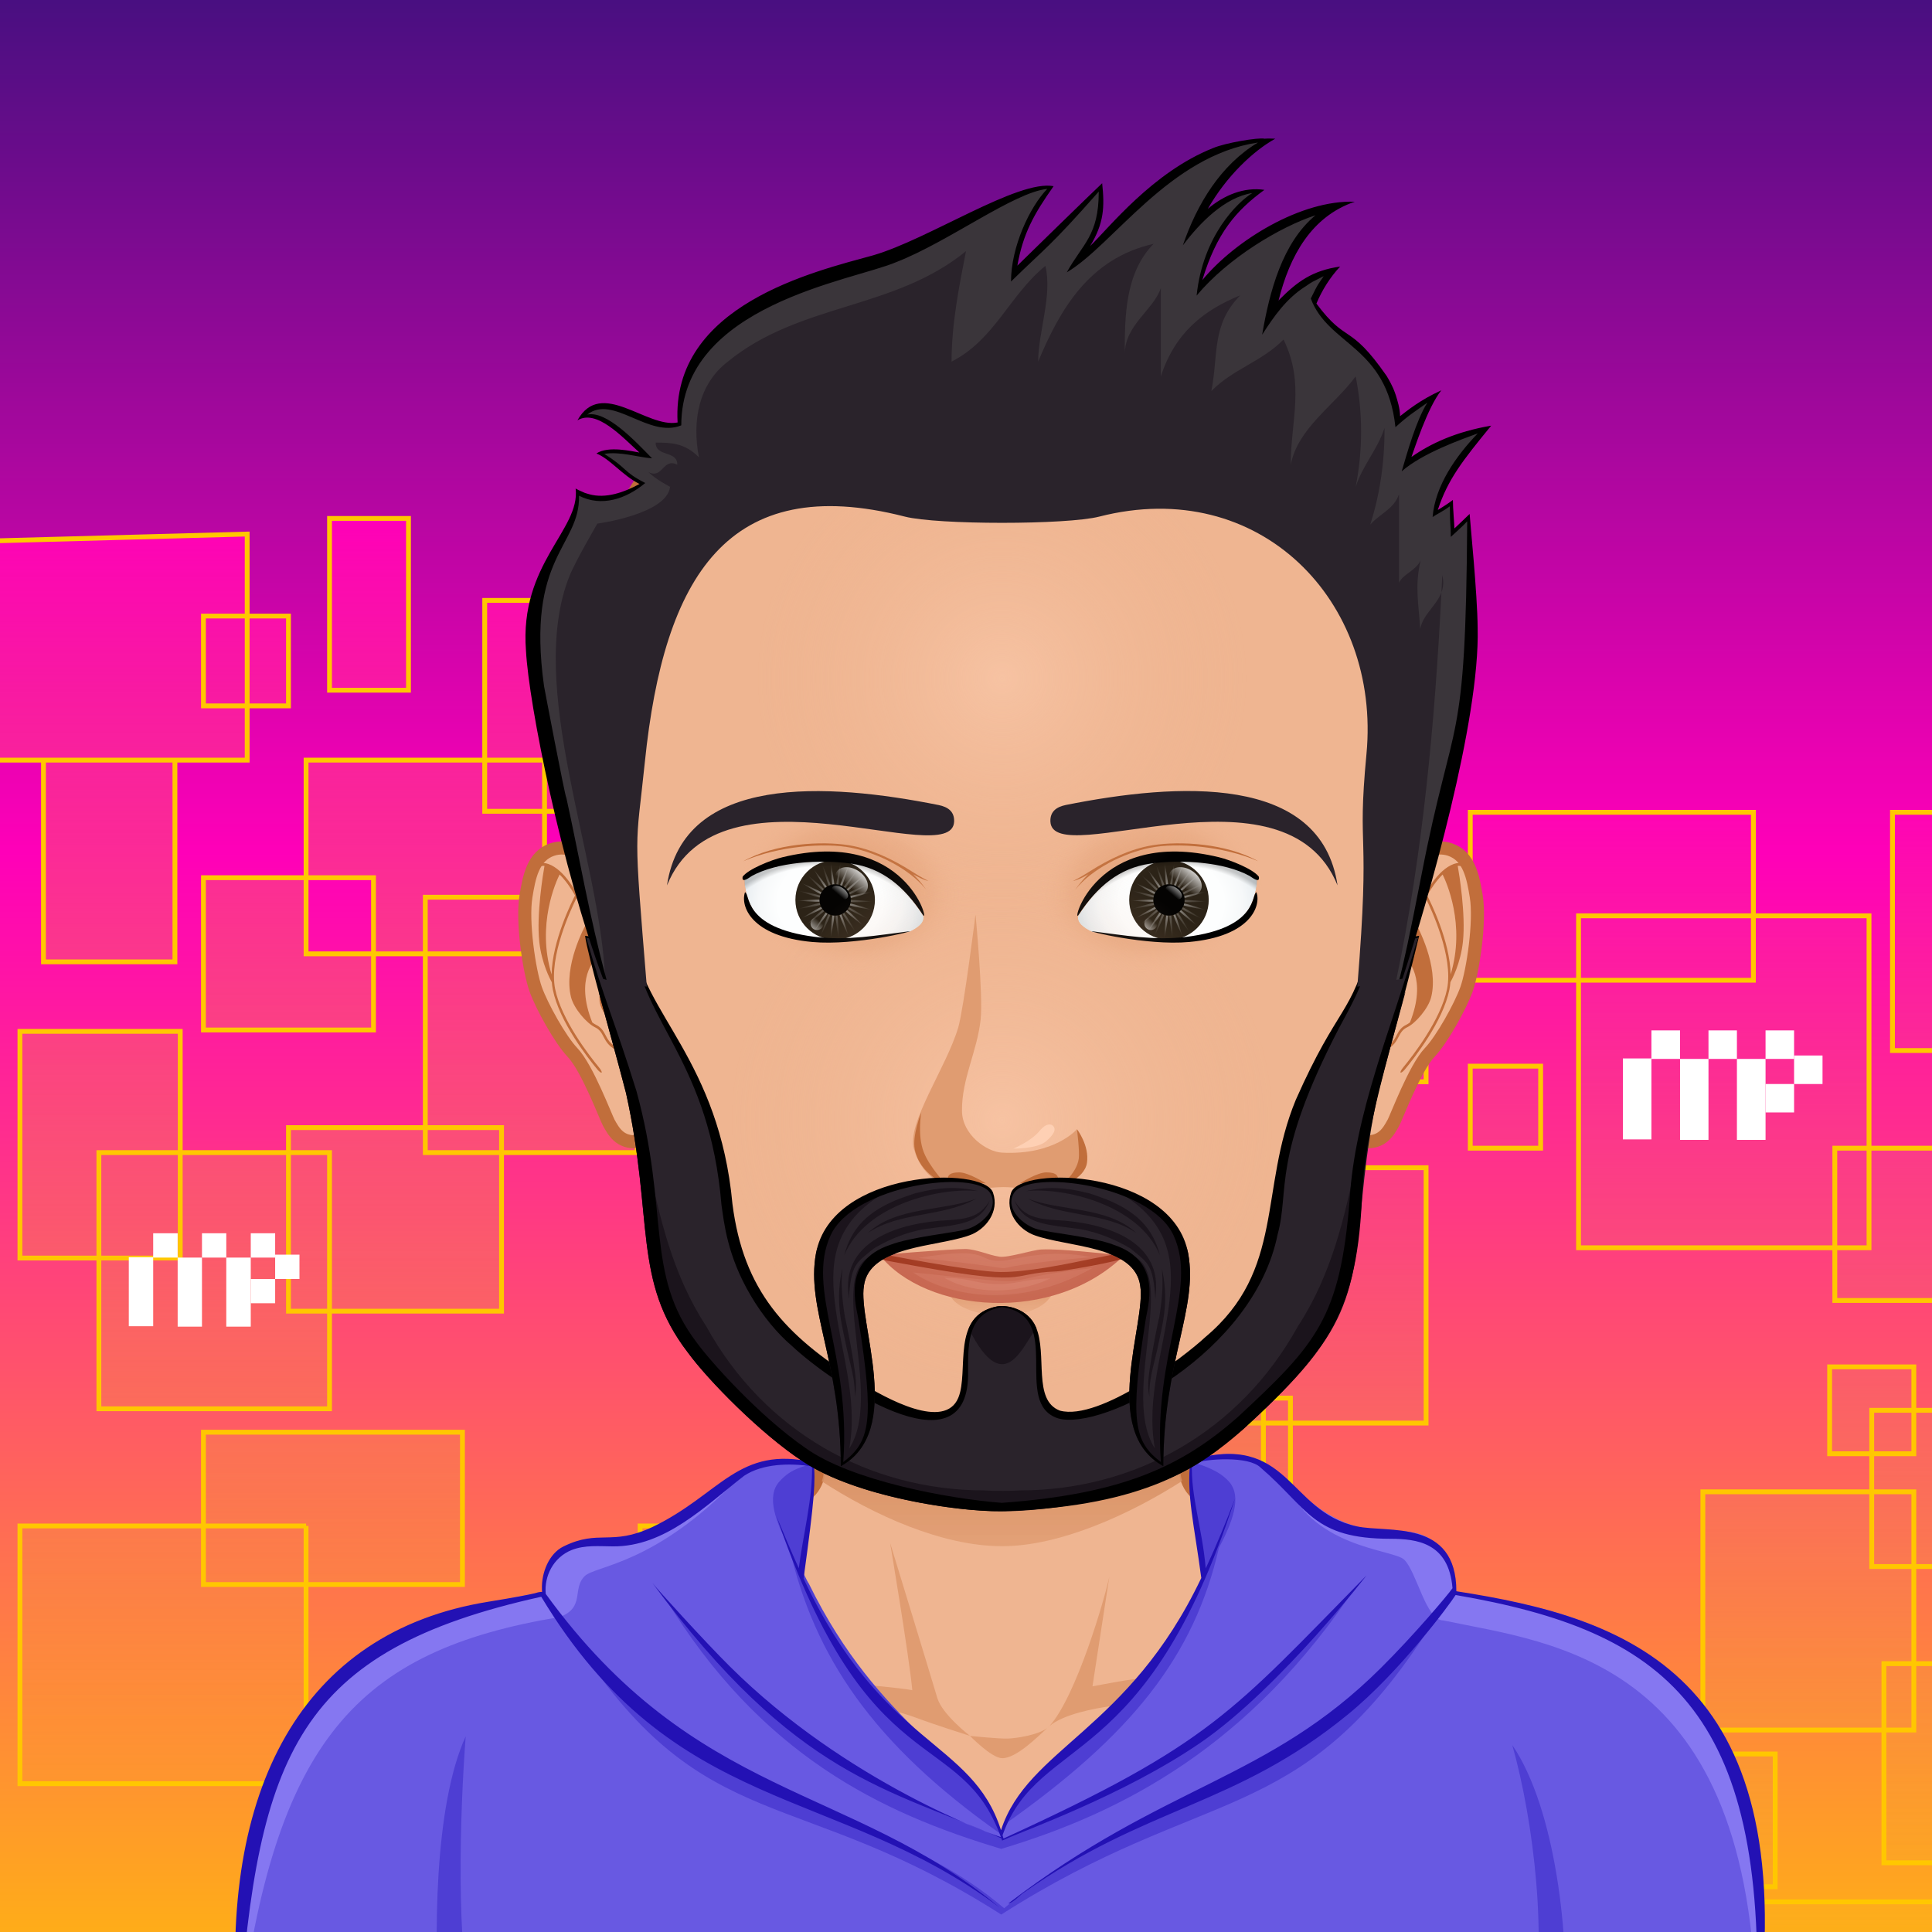 <svg width="600" height="600" viewBox="0 0 600 600" fill="none" xmlns="http://www.w3.org/2000/svg">
<rect x="0" y="0" width="600" height="600" fill="#333333" stroke="none"/>
<g clip-path="url(#clip0)">
<path d="M675 675H-75V-75H675V675Z" fill="url(#paint0_linear)"/>
<path d="M360.996 403.874H308.184V356.576H360.996V403.874ZM414.113 320.069H340.054V380.225H414.113V320.069ZM377.082 441.95H442.881V362.639H377.082V441.95ZM400.757 434.192H334.59V491.191H400.757V434.192ZM580.44 284.416H490.23V387.501H580.44V284.416ZM478.458 331.108H456.605V356.576H478.458V331.108ZM544.531 252.277H456.605V304.426H544.531V252.277ZM442.881 270.468H395.532V335.958H442.881V270.468ZM334.59 275.32H308.184V303.213H334.59V275.32ZM299.325 320.069H258.501V382.71H299.325V320.069ZM347.338 441.95H275.708V521.511H347.338V441.95ZM308.184 576.086H388.617V528.788H308.184V576.086ZM500.311 557.894H443.791V599.129H500.313V557.894H500.311ZM637.361 516.659H585.062V578.511H637.361V516.659ZM551.302 544.718H506.381V585.953H551.302V544.718ZM594.357 463.296H528.843V537.278H594.357V463.296ZM610.791 590.639H528.843V644H610.791V590.639ZM340.054 557.894H251.187V637.937H340.052V557.894H340.054ZM630.216 356.576H569.818V403.874H630.216V356.576ZM594.357 424.49H568.208V451.477H594.357V424.49ZM251.187 474.697H300.975V404.294H251.187V474.697ZM321.764 249.852L232 252.277V320.069H321.764V249.852ZM646 252.277H587.725V326.256H646V252.277ZM371.858 245H347.338V298.361H371.858V245ZM641.143 437.983H581.281V486.494H641.143V437.983Z" fill="url(#paint1_linear)" stroke="#FFC700" stroke-width="1.5"/>
<path d="M115.996 319.874H63.184V272.576H115.996V319.874ZM169.113 236.069H95.054V296.225H169.113V236.069ZM132.082 357.95H197.881V278.639H132.082V357.95ZM155.757 350.192H89.59V407.191H155.757V350.192ZM335.44 200.416H245.23V303.501H335.44V200.416ZM233.458 247.108H211.605V272.576H233.458V247.108ZM299.531 168.277H211.605V220.426H299.531V168.277ZM197.881 186.468H150.532V251.958H197.881V186.468ZM89.59 191.32H63.184V219.213H89.59V191.32ZM54.325 236.069H13.501V298.71H54.325V236.069ZM102.338 357.95H30.708V437.511H102.338V357.95ZM63.184 492.086H143.617V444.788H63.184V492.086ZM255.311 473.894H198.791V515.129H255.313V473.894H255.311ZM392.361 432.659H340.062V494.511H392.361V432.659ZM306.302 460.718H261.381V501.953H306.302V460.718ZM349.357 379.296H283.843V453.278H349.357V379.296ZM365.791 506.639H283.843V560H365.791V506.639ZM95.054 473.894H6.187V553.937H95.052V473.894H95.054ZM385.216 272.576H324.818V319.874H385.216V272.576ZM349.357 340.49H323.208V367.477H349.357V340.49ZM6.187 390.697H55.974V320.294H6.187V390.697ZM76.764 165.852L-13 168.277V236.069H76.764V165.852ZM401 168.277H342.725V242.256H401V168.277ZM126.858 161H102.338V214.361H126.858V161ZM396.143 353.983H336.281V402.494H396.143V353.983Z" fill="url(#paint2_linear)" stroke="#FFC700" stroke-width="1.5"/>
<rect x="504" y="328.706" width="8.861" height="25.142" fill="white"/>
<rect x="521.753" y="328.857" width="8.831" height="25.142" fill="white"/>
<rect x="512.861" y="320" width="8.892" height="8.858" fill="white"/>
<rect x="539.416" y="328.857" width="8.892" height="25.142" fill="white"/>
<rect x="530.584" y="320" width="8.831" height="8.858" fill="white"/>
<rect x="548.308" y="320" width="8.861" height="8.858" fill="white"/>
<rect x="557.169" y="327.792" width="8.831" height="8.858" fill="white"/>
<rect x="548.308" y="336.65" width="8.861" height="8.827" fill="white"/>
<rect x="40" y="390.425" width="7.575" height="21.445" fill="white"/>
<rect x="55.176" y="390.555" width="7.549" height="21.445" fill="white"/>
<rect x="47.575" y="383" width="7.601" height="7.555" fill="white"/>
<rect x="70.274" y="390.555" width="7.601" height="21.445" fill="white"/>
<rect x="62.726" y="383" width="7.549" height="7.555" fill="white"/>
<rect x="77.876" y="383" width="7.575" height="7.555" fill="white"/>
<rect x="85.451" y="389.646" width="7.549" height="7.555" fill="white"/>
<rect x="77.876" y="397.202" width="7.575" height="7.529" fill="white"/>
<path d="M312.322 316.982H310.081V314.695H312.322V316.982Z" fill="#2A232B"/>
<path d="M529.419 544.03C524.397 533.176 510.677 517.092 495.435 512.648C476.592 507.152 434.059 500.509 418.288 496.815C405.645 493.851 380.182 470.986 371.258 463.311C369.657 461.939 368.347 459.105 368.315 456.999C367.997 432.153 377.909 366.15 377.909 366.15H311.202H244.497C244.497 366.15 254.409 432.151 254.086 456.999C254.061 459.105 252.744 461.939 251.148 463.311C242.224 470.986 216.761 493.851 204.118 496.815C188.345 500.509 145.811 507.379 126.971 512.874C111.724 517.316 98.009 533.174 92.987 544.028C84.506 562.342 82.503 595.485 82.503 624.072H311.202H539.9C539.9 595.487 537.895 562.344 529.419 544.03Z" fill="#EFB591"/>
<path d="M446.491 508.079C502.161 516.179 525.589 527.994 532.925 624.077H539.901C539.901 595.49 537.895 562.347 529.419 544.032C524.397 533.178 510.678 517.094 495.435 512.65C476.592 507.155 434.059 500.511 418.288 496.818C405.645 493.854 376.569 469.216 368.79 459.425C376.475 470.183 398.043 495.114 416.941 501.643C425.981 504.767 433.51 506.19 446.491 508.079ZM205.465 501.643C224.363 495.116 245.929 470.183 253.616 459.425C245.84 469.214 216.763 493.854 204.118 496.818C188.347 500.511 145.814 507.381 126.971 512.877C111.729 517.318 98.009 533.176 92.987 544.03C84.511 562.344 82.505 595.487 82.505 624.075H89.481C96.772 528.607 120.298 516.168 175.915 508.076C188.894 506.19 196.425 504.767 205.465 501.643Z" fill="#FED0B4"/>
<path d="M301.244 539.095C301.244 539.095 289.64 535.415 285.045 533.654C261.149 524.485 183.515 518.544 183.515 518.544C183.515 518.544 265.284 521.789 283.328 524.899C282.28 513.997 276.428 479.15 276.428 479.15C276.428 479.15 288.204 517.606 291.085 527.308C292.627 532.494 301.244 539.095 301.244 539.095ZM325.941 536.025C325.738 536.192 325.505 536.41 325.251 536.638C325.509 536.444 325.742 536.24 325.941 536.025ZM301.244 539.095C301.244 539.095 307.86 545.937 311.186 546.024C315.554 546.141 322.227 539.394 325.253 536.638C322.36 538.827 315.741 539.82 313.109 539.923C310.067 540.039 301.244 539.095 301.244 539.095ZM349.312 521.899C345.779 522.466 339.281 523.703 339.281 523.703L344.512 489.65C343.034 496.673 334.28 526.724 325.941 536.025C330.31 532.33 340.025 530.557 344.978 529.841C368.388 526.448 368.379 526.45 438.887 518.544C438.887 518.544 372.402 518.189 349.312 521.899Z" fill="#E09C71"/>
<path d="M529.419 544.03C524.397 533.176 510.677 517.092 495.435 512.648C476.592 507.152 434.059 500.509 418.288 496.815C405.645 493.851 380.182 470.986 371.258 463.311C369.657 461.939 368.347 459.105 368.315 456.999C367.997 432.153 377.909 366.15 377.909 366.15H311.202H244.497C244.497 366.15 254.409 432.151 254.086 456.999C254.061 459.105 252.744 461.939 251.148 463.311C242.224 470.986 216.761 493.851 204.118 496.815C188.345 500.509 145.811 507.379 126.971 512.874C111.724 517.316 98.009 533.174 92.987 544.028C84.506 562.342 82.503 595.485 82.503 624.072H311.202H539.9C539.9 595.487 537.895 562.344 529.419 544.03Z" stroke="#C16E3B" stroke-width="4.275"/>
<path d="M255.209 460.038C271.17 470.421 292.503 480.195 311.206 480.195C329.109 480.195 350.874 470.341 367.141 459.912C366.81 458.933 366.609 457.941 366.595 457.021C366.307 434.433 374.245 379.216 375.917 367.868H246.487C248.156 379.218 256.097 434.433 255.804 457.019C255.793 457.966 255.573 459.011 255.209 460.038Z" fill="url(#paint3_linear)"/>
<path d="M74.082 627.308C67.418 571.75 92.428 519.614 152.974 502.414C170.744 497.364 165.989 494.773 168.679 494.615C168.589 494.132 168.576 494.157 168.576 493.174H168.493C168.692 474.81 189.14 478.416 194.993 477.202C218.139 472.266 226 447.96 252.43 454.366C253.08 459.94 252.602 466.368 249.295 490.187C274.221 543.854 301.26 539.213 310.872 569.251C319.597 542.388 350.526 538.109 373.32 490.176C371.822 476.719 368.557 464.944 369.931 453.733L370.061 453.637C387.772 447.729 395.509 455.635 402.56 462.451C424.05 483.223 435.451 470.055 446.207 479.505C450.486 483.299 452.032 488.646 452.032 494.411C501.001 501.524 557.174 517.048 546.002 625.87L546.221 626.108C496.662 626.108 214.11 638.521 74.082 627.308Z" fill="#6859E2"/>
<path d="M311.815 566.687C321.487 542.358 350.57 536.654 372.518 491.777C372.742 491.53 373.312 490.425 374.019 488.948C373.644 484.772 373.168 480.378 371.245 475.782C370.051 468.12 369.097 460.941 369.902 453.975C374.417 455.297 378.689 456.861 381.611 460.058C385.916 464.751 382.652 472.886 378.533 480.737C370.808 514.45 351.439 538.804 311.815 566.687ZM469.649 541.928C476.368 565.658 480.844 603.512 475.467 627.564C479.954 627.461 481.61 627.342 485.772 627.249C487.634 601.987 483.078 561.644 469.649 541.928ZM397.202 546.218C367.917 563.325 338.456 569.907 311.849 592.624C285.229 569.973 255.482 566.01 226.195 548.924C212.77 543.527 192.178 524.455 179.593 511.024C219.187 571.135 247.53 554.072 310.944 594.586C374.375 554.072 402.892 567.846 442.482 507.74C429.897 521.169 410.631 540.855 397.202 546.218ZM310.767 569.548C301.075 545.205 273.126 536.654 251.178 491.777C250.965 491.53 250.393 490.425 249.687 488.948C250.043 484.772 249.087 480.163 251.027 475.553C252.218 467.873 252.737 461.62 251.925 454.668C247.422 455.981 245.007 456.861 242.085 460.058C237.785 464.751 241.049 472.886 245.165 480.737C252.888 514.45 271.132 541.656 310.767 569.548ZM144.625 539.25C134.779 560.739 134.699 601.987 136.556 627.251C140.721 627.345 142.383 627.464 146.861 627.567C141.487 603.512 142.832 563.428 144.625 539.25ZM310.946 574.186C348.427 562.959 388.276 542.411 421.419 492.204C391.496 532.554 347.034 556.384 311.813 571.003C275.472 557.825 231.962 531.618 206.597 496.367C236.319 545.054 273.485 562.959 310.946 574.186Z" fill="#4E3ED3"/>
<path d="M546.217 626.108C545.954 626.108 545.632 626.11 545.362 626.11C544.385 514.928 482.477 510.448 448.211 503.242C442.848 503.242 440.062 488.365 436.117 484.397C432.762 481.024 406.915 481.024 398.729 458.854C400.063 460.027 401.316 461.259 402.558 462.451C424.049 483.224 435.449 470.055 446.205 479.505C450.484 483.299 452.03 488.646 452.03 494.412C500.999 501.524 557.172 517.048 546 625.87L546.217 626.108ZM73.428 628.79C73.689 628.79 74.011 628.793 74.288 628.793C85.172 540.442 110.946 512.589 173.87 502.176C181.763 499.173 177.607 493.463 181.559 489.497C184.914 486.14 203.576 486.066 229.412 458.876C228.081 460.05 222.38 461.259 221.145 462.451C199.652 483.224 183.444 477.339 177.491 479.505C170.152 482.222 169.013 488.717 169.013 494.476C120.039 501.59 68.017 528.721 73.641 628.553L73.428 628.79Z" fill="#8577F1"/>
<path d="M452.286 494.173C452.286 471.628 431.097 476.118 421.345 474.021C399.827 469.401 400.504 444.482 369.701 453.472C368.388 464.122 370.881 473.456 373.069 490.057C350.481 537.523 319.151 542.87 310.872 568.375C301.823 540.062 274.178 542.911 249.558 490.226C252.984 465.44 253.327 459.686 252.669 454.151C229.179 448.779 223.88 464.031 202.638 474.222C189.747 480.264 186.106 474.823 175.041 480.243C170.451 482.457 168.139 488.497 168.304 493.432C168.274 493.455 168.304 493.455 168.304 493.455C168.304 493.773 168.304 494.066 168.356 494.361C165.669 494.549 169.605 494.53 151.609 497.439C93.604 506.816 67.882 555.835 73.84 627.583C101.032 627.583 76.152 637.604 492.695 627.406C512.033 626.917 544.836 626.384 546.215 626.384C558.93 519.987 505.221 502.384 452.286 494.173ZM74.215 626.999C80.113 544.659 92.552 512.591 168.087 495.889C209.202 564.13 259.52 554.205 310.41 592.374C264.291 554.019 215.953 559.101 169.482 494.988C168.96 489.604 171.769 483.683 177.566 481.359C181.674 479.754 186.074 480.221 190.373 480.243C206.581 480.367 219.066 467.66 231.066 458.339C236.781 454.519 245.291 454.332 252.106 455.384C252.634 464.244 249.22 477.616 248.076 487.047C245.693 481.799 243.436 476.381 241.181 470.988C269.7 554.747 298.134 535.787 310.845 570.529C308.153 569.781 262.786 553.45 226.633 517.498C218.954 509.894 203.738 493.128 202.583 491.564C247.347 552.192 275.948 555.279 310.966 570.902C310.966 570.925 311.014 570.982 311.014 571.012C311.042 571.094 311.17 571.517 311.211 571.597C311.38 571.522 311.572 571.437 311.757 571.389C311.817 571.339 311.865 571.314 311.94 571.314C316.793 568.928 348.681 557.816 372.959 541.125C397.949 523.934 426.452 486.647 424.305 489.348C382.56 531.824 376.106 541.457 311.757 570.925C311.696 570.925 311.648 570.902 311.6 570.877C311.549 570.577 311.453 570.289 311.355 569.992C311.38 569.85 311.428 569.715 311.478 569.585C322.794 538.53 356.02 550.534 383.541 465.403C380.724 472.758 377.762 479.999 374.441 487.098C373.396 474.622 369.771 464.786 370.176 454.515C374.942 452.93 387.882 452.177 391.464 455.754C406.395 468.529 407.607 477.886 431.934 477.886C439.735 477.931 449.935 478.915 451.088 493.227C449.654 495.335 438.987 507.934 428.897 517.947C393.59 553.093 362.005 553.77 313.132 591.146C314.323 591.146 316.803 588.56 317.772 587.903C355.992 560.771 383.452 561.198 418.594 532.446C434.79 519.216 450.376 498.041 452.053 495.347C452.103 495.376 452.188 495.376 452.233 495.376C516.722 506.475 549.021 530.738 545.46 625.893C256.412 624.086 217.17 631.775 74.215 626.999Z" fill="#2311B4"/>
<path d="M193.136 279.062C190.147 273.733 180.887 260.638 171.453 263.847C165.481 265.879 164.299 272.523 163.338 278.389C162.061 286.191 164.362 301.623 166.356 307.198C168.27 312.558 174.032 322.906 177.793 326.849C182.421 331.684 188.167 347.107 189.078 348.708C190.512 351.233 192.415 355.033 198.033 354.557C204.232 354.027 207.993 350.538 210.756 349.949C217.583 348.502 200.916 292.935 193.136 279.062Z" fill="#EFB591" stroke="#C16E3B" stroke-width="4.061"/>
<path d="M187.044 311.377C186.757 310.114 187.059 307.987 187.352 305.936C187.622 304.066 187.874 302.297 187.72 301.046C187.139 296.366 183.868 287.469 181.73 282.65C179.27 277.101 175.292 270.114 170.297 268.313C168.233 267.567 166.875 268.458 166.087 269.364C165.509 270.027 165.381 270.809 165.57 270.9C165.756 270.992 166.189 270.348 166.812 269.738C167.323 269.24 168.07 268.812 169.096 268.901C168.683 271.233 166.56 283.856 167.479 292.464C168.203 299.231 170.94 304.287 171.368 305.045C171.431 305.843 171.536 306.623 171.69 307.381C173.708 317.26 182.49 328.493 185.547 332.169C186.11 332.849 186.701 333.248 186.846 333.088C186.99 332.923 186.642 332.247 186.079 331.567C183.064 327.919 174.367 316.726 172.416 307.194C170.347 297.078 177.452 282.087 179.038 278.913C179.844 280.401 180.53 281.833 181.058 283.026C181.471 283.962 181.932 285.059 182.403 286.239C181.471 287.895 174.942 299.97 177.324 309.632C178.206 313.197 182.179 317.79 184.813 319.046C186.262 319.741 186.809 320.778 187.439 321.977C188.169 323.367 188.999 324.942 191.411 326.087C191.9 326.322 192.343 326.416 192.736 326.416C193.416 326.416 193.933 326.122 194.311 325.779C194.35 326.387 194.348 327.169 194.331 327.886C194.305 328.823 194.422 329.588 194.629 329.605C194.833 329.622 195.054 328.884 195.078 327.954C195.113 326.811 195.107 325.397 194.922 324.721C194.383 322.729 192.732 320.478 190.983 318.099C189.269 315.748 187.491 313.33 187.044 311.377ZM171.299 302.619C166.569 287.108 172.724 273.723 173.784 271.593C175.631 273.379 177.261 275.763 178.586 278.1C177.621 279.965 171.497 292.186 171.299 302.619ZM191.702 325.305C189.521 324.273 188.793 322.883 188.082 321.54C187.446 320.326 186.783 319.072 185.108 318.27C184.743 318.094 184.343 317.829 183.931 317.525C178.529 303.918 184.521 297.969 186.023 296.75C186.481 298.415 186.824 299.94 186.977 301.163C187.113 302.286 186.864 304.072 186.614 305.799C186.305 307.939 185.992 310.153 186.316 311.587C186.807 313.721 188.639 316.217 190.409 318.631C191.98 320.773 193.594 322.983 194.148 324.784C193.914 325.14 193.171 326.003 191.702 325.305Z" fill="#C16E3B"/>
<path d="M428.666 279.062C431.657 273.733 440.917 260.638 450.349 263.847C456.323 265.879 457.503 272.523 458.466 278.389C459.743 286.191 457.442 301.623 455.448 307.198C453.534 312.558 447.772 322.906 444.007 326.849C439.381 331.684 433.632 347.107 432.724 348.708C431.295 351.233 429.389 355.033 423.771 354.557C417.57 354.027 413.811 350.538 411.046 349.949C404.219 348.502 420.888 292.935 428.666 279.062Z" fill="#EFB591" stroke="#C16E3B" stroke-width="4.061"/>
<path d="M430.818 318.094C429.069 320.475 427.42 322.724 426.879 324.716C426.693 325.392 426.688 326.806 426.723 327.949C426.749 328.879 426.968 329.617 427.173 329.6C427.377 329.583 427.494 328.818 427.47 327.882C427.453 327.162 427.453 326.382 427.492 325.774C427.87 326.117 428.387 326.411 429.067 326.411C429.463 326.411 429.904 326.317 430.39 326.083C432.8 324.94 433.632 323.362 434.362 321.972C434.99 320.773 435.542 319.738 436.989 319.041C439.624 317.785 443.596 313.192 444.478 309.627C446.859 299.965 440.332 287.89 439.398 286.234C439.87 285.052 440.332 283.955 440.743 283.021C441.273 281.828 441.957 280.396 442.764 278.908C444.35 282.08 451.454 297.074 449.388 307.189C447.441 316.721 438.742 327.914 435.724 331.562C435.164 332.242 434.816 332.918 434.959 333.083C435.103 333.244 435.694 332.846 436.259 332.164C439.313 328.488 448.097 317.255 450.118 307.376C450.27 306.616 450.372 305.838 450.435 305.041C450.863 304.282 453.605 299.227 454.326 292.459C455.243 283.853 453.12 271.228 452.71 268.897C453.738 268.805 454.478 269.235 454.993 269.733C455.617 270.344 456.049 270.987 456.236 270.895C456.423 270.804 456.295 270.022 455.719 269.359C454.93 268.453 453.572 267.563 451.508 268.308C446.514 270.111 442.533 277.096 440.076 282.645C437.938 287.464 434.666 296.361 434.084 301.041C433.927 302.292 434.182 304.061 434.453 305.931C434.746 307.984 435.046 310.111 434.76 311.372C434.314 313.329 432.537 315.747 430.818 318.094ZM443.218 278.098C444.545 275.762 446.175 273.377 448.021 271.591C449.082 273.72 455.234 287.105 450.509 302.616C450.307 292.185 444.184 279.964 443.218 278.098ZM427.653 324.783C428.205 322.982 429.821 320.773 431.392 318.63C433.165 316.217 434.994 313.72 435.487 311.587C435.809 310.153 435.496 307.939 435.19 305.799C434.94 304.072 434.69 302.286 434.829 301.162C434.977 299.939 435.322 298.412 435.781 296.75C437.282 297.969 443.274 303.917 437.877 317.525C437.462 317.829 437.063 318.096 436.698 318.27C435.022 319.071 434.364 320.325 433.723 321.54C433.015 322.882 432.285 324.273 430.104 325.305C428.633 326.002 427.89 325.14 427.653 324.783Z" fill="#C16E3B"/>
<path d="M311.206 89.142C235.86 89.263 174.669 152.414 174.786 230.219C174.806 242.574 176.364 254.554 179.273 265.97H179.275C179.302 266.093 202.335 337.852 208.295 366.713C213.629 392.549 237.339 413.505 248.01 424.925C260.269 438.055 275.593 457.481 311.206 457.31C346.817 457.481 362.143 438.055 374.403 424.925C385.073 413.505 408.783 392.549 414.117 366.713C420.077 337.852 443.112 266.096 443.135 265.97H443.139C446.048 254.554 447.608 242.574 447.626 230.219C447.745 152.414 386.552 89.263 311.206 89.142Z" fill="#EFB591"/>
<path d="M386.216 112.457C418.947 138.062 440.3 179.887 440.23 227.149C440.212 239.505 438.742 251.487 435.99 262.901H435.985C435.961 263.024 414.178 334.778 408.539 363.637C403.494 389.477 381.07 410.429 370.976 421.853C359.382 434.984 344.887 454.41 311.208 454.238C277.527 454.41 263.033 434.984 251.439 421.853C241.349 410.429 218.923 389.477 213.878 363.637C208.239 334.778 186.456 263.024 186.429 262.901H186.427C183.675 251.485 182.202 239.505 182.184 227.149C182.117 179.887 203.469 138.062 236.2 112.459C199.171 137.707 174.716 181.021 174.79 230.218C174.81 242.574 176.368 254.554 179.277 265.969H179.279C179.306 266.093 202.34 337.851 208.299 366.713C213.633 392.548 237.343 413.504 248.014 424.924C260.274 438.055 275.597 457.481 311.21 457.309C346.822 457.481 362.147 438.055 374.407 424.924C385.078 413.504 408.788 392.548 414.122 366.713C420.081 337.851 443.117 266.095 443.139 265.969H443.144C446.053 254.554 447.613 242.574 447.631 230.218C447.7 181.021 423.246 137.705 386.216 112.457Z" fill="#E7A881"/>
<path d="M311.206 89.142C235.86 89.263 174.669 152.414 174.786 230.219C174.806 242.574 176.364 254.554 179.273 265.97H179.275C179.302 266.093 202.335 337.852 208.295 366.713C213.629 392.549 237.339 413.505 248.01 424.925C260.269 438.055 275.593 457.481 311.206 457.31C346.817 457.481 362.143 438.055 374.403 424.925C385.073 413.505 408.783 392.549 414.117 366.713C420.077 337.852 443.112 266.096 443.135 265.97H443.139C446.048 254.554 447.608 242.574 447.626 230.219C447.745 152.414 386.552 89.263 311.206 89.142Z" stroke="#C16E3B" stroke-width="4.232"/>
<path d="M295.243 402.598C311.716 407.081 326.456 402.36 326.456 402.36C321.39 411.126 299.076 409.766 295.243 402.598Z" fill="url(#paint4_linear)"/>
<path d="M299.838 387.881C303.316 387.968 306.774 389.725 310.404 390.285C312.928 390.676 320.782 388.156 323.366 388.037C330.149 387.721 342.908 389.478 349.136 389.816C349.477 389.837 349.136 389.816 349.136 389.816C327.151 411.387 287.417 407.73 273.21 389.793C270.923 389.871 296.618 387.799 299.838 387.881Z" fill="#BF5743"/>
<path d="M310.804 395.037C301.958 395.023 272.387 389.157 272.387 389.157C272.179 389.365 272.618 390.337 272.913 390.612C273.629 391.261 275.822 391.588 277.311 391.863C321.816 400.235 311.845 395.449 328.183 394.838C330.262 394.76 347.663 391.774 349.292 390.596C355.986 385.695 327.529 395.058 310.804 395.037Z" fill="#911E07"/>
<path d="M283.532 395.161C329.669 399.892 303.461 397.827 339.3 393.793C314.758 407.606 292.998 401.74 283.532 395.161ZM338.843 390.433C325.752 387.614 314.482 391.325 311.433 391.543C302.939 392.162 308.748 386.696 285.208 390.667C331.831 395.305 291.923 394.479 338.843 390.433Z" fill="#C76350"/>
<path d="M326.218 397.02C317.905 397.208 315.213 399.09 308.702 398.793C303.598 398.523 301.313 397.299 296.577 396.963C295.497 396.892 294.372 396.862 293.265 396.842C299.639 400.604 312.743 403.27 326.218 397.02Z" fill="#CE6F5D"/>
<path d="M264.476 267.923C273.917 269.32 280.8 275.102 286.65 284.266C286.658 284.276 286.676 284.274 286.687 284.282C286.701 284.338 286.73 284.391 286.74 284.447C287.265 286.519 285.061 288.191 282.305 289.465C272.485 290.718 263.041 292.53 253.089 291.256C233.163 288.701 232.805 279.916 231.835 277.611C231.317 275.345 231.166 274.695 231.195 272.521C235.995 269.709 239.517 269.131 243.245 268.394C247.616 267.534 257.346 266.863 264.476 267.923Z" fill="url(#paint5_radial)"/>
<path d="M271.717 279.484C271.717 286.304 266.186 291.834 259.367 291.834C252.548 291.834 247.018 286.304 247.018 279.484C247.018 272.663 252.548 267.135 259.367 267.135C266.186 267.133 271.717 272.663 271.717 279.484Z" fill="#2C2317"/>
<path opacity="0.7" d="M257.984 267.271C257.937 267.277 257.888 267.283 257.838 267.29C257.898 267.567 257.956 267.847 258.013 268.125C258.001 267.843 257.995 267.555 257.984 267.271ZM258.011 268.123C258.155 272.182 258.392 275.798 259.075 277.105C259.436 275.673 258.822 272.104 258.011 268.123ZM259.077 277.108C258.989 277.451 258.855 277.686 258.649 277.764C258.443 277.842 258.184 277.752 257.892 277.552C257.976 277.896 257.968 278.163 257.818 278.33C257.67 278.497 257.404 278.538 257.05 278.491C257.283 278.758 257.402 279.003 257.35 279.217C257.295 279.431 257.075 279.592 256.747 279.715C257.075 279.845 257.295 280.006 257.346 280.22C257.398 280.434 257.278 280.679 257.048 280.944C257.398 280.901 257.667 280.946 257.812 281.113C257.958 281.28 257.966 281.549 257.884 281.893C258.174 281.693 258.429 281.607 258.635 281.687C258.843 281.765 258.977 282 259.059 282.346C259.226 282.033 259.411 281.833 259.635 281.811C259.849 281.782 260.08 281.932 260.312 282.198C260.314 281.844 260.389 281.582 260.574 281.457C260.755 281.331 261.025 281.356 261.354 281.483C261.193 281.171 261.138 280.905 261.241 280.708C261.344 280.512 261.597 280.407 261.949 280.366C261.658 280.162 261.481 279.954 261.486 279.732C261.486 279.51 261.658 279.302 261.953 279.102C261.603 279.059 261.354 278.954 261.249 278.758C261.148 278.563 261.204 278.295 261.368 277.982C261.035 278.106 260.767 278.131 260.586 278.005C260.403 277.879 260.329 277.618 260.329 277.264C260.098 277.527 259.868 277.674 259.65 277.645C259.427 277.616 259.24 277.422 259.077 277.108ZM260.327 277.262C261.313 276.161 262.428 272.715 263.558 268.815C261.8 272.472 260.329 275.784 260.327 277.262ZM263.556 268.815C263.68 268.564 263.805 268.308 263.923 268.053C263.879 268.039 263.836 268.018 263.793 268C263.715 268.273 263.636 268.547 263.556 268.815ZM261.368 277.982C262.751 277.464 265.343 274.93 268.154 272.003C264.9 274.424 262.056 276.673 261.368 277.982ZM268.154 272.003C268.36 271.849 268.572 271.694 268.782 271.54C268.753 271.503 268.72 271.472 268.696 271.439C268.517 271.624 268.338 271.816 268.154 272.003ZM261.949 279.102C263.416 279.283 266.889 278.244 270.742 276.959C266.732 277.593 263.171 278.262 261.949 279.102ZM270.742 276.961C270.968 276.928 271.205 276.891 271.435 276.854C271.427 276.815 271.417 276.776 271.407 276.737C271.186 276.811 270.96 276.887 270.742 276.961ZM261.947 280.364C263.161 281.212 266.718 281.901 270.719 282.552C266.88 281.249 263.416 280.189 261.947 280.364ZM270.721 282.552C270.917 282.62 271.114 282.69 271.308 282.753C271.318 282.718 271.326 282.686 271.332 282.651C271.133 282.62 270.925 282.587 270.721 282.552ZM261.354 281.481C262.039 282.793 264.869 285.059 268.109 287.5C265.312 284.556 262.739 282.008 261.354 281.481ZM268.111 287.496C268.233 287.623 268.358 287.755 268.48 287.885C268.5 287.86 268.519 287.842 268.541 287.819C268.397 287.712 268.249 287.603 268.111 287.496ZM260.314 282.196C260.308 283.676 261.761 286.994 263.499 290.661C262.389 286.757 261.296 283.303 260.314 282.196ZM263.499 290.663C263.542 290.818 263.587 290.976 263.628 291.135C263.659 291.122 263.68 291.114 263.709 291.106C263.641 290.958 263.569 290.805 263.499 290.663ZM259.061 282.344C258.369 283.655 258.112 287.263 257.945 291.32C258.777 287.348 259.413 283.781 259.061 282.344ZM257.945 291.32C257.91 291.474 257.882 291.631 257.849 291.789C257.877 291.795 257.9 291.795 257.929 291.8C257.933 291.641 257.941 291.476 257.945 291.32ZM257.886 281.891C256.659 282.729 254.755 285.81 252.723 289.321C255.305 286.193 257.527 283.328 257.886 281.891ZM252.723 289.321C252.614 289.451 252.501 289.589 252.39 289.719C252.417 289.735 252.439 289.748 252.468 289.768C252.551 289.62 252.639 289.47 252.723 289.321ZM257.052 280.946C255.578 281.117 252.46 282.959 249.029 285.123C252.771 283.554 256.064 282.054 257.052 280.946ZM249.027 285.127C248.85 285.201 248.669 285.275 248.485 285.353C248.498 285.38 248.516 285.409 248.533 285.435C248.699 285.335 248.864 285.23 249.027 285.127ZM256.749 279.717C255.368 279.188 251.75 279.372 247.703 279.695C251.746 280.041 255.364 280.24 256.749 279.717ZM247.703 279.695C247.483 279.674 247.257 279.654 247.038 279.635C247.038 279.674 247.034 279.713 247.038 279.75C247.263 279.73 247.487 279.711 247.703 279.695ZM257.052 278.495C256.078 277.385 252.793 275.866 249.064 274.273C252.479 276.455 255.587 278.316 257.052 278.495ZM249.064 274.273C248.85 274.135 248.634 273.997 248.415 273.86C248.397 273.899 248.376 273.938 248.356 273.973C248.595 274.074 248.833 274.172 249.064 274.273ZM257.894 277.552C257.546 276.115 255.34 273.242 252.779 270.095C254.788 273.619 256.675 276.708 257.894 277.552ZM252.779 270.095C252.641 269.858 252.507 269.617 252.369 269.377C252.33 269.403 252.289 269.43 252.254 269.457C252.427 269.669 252.608 269.883 252.779 270.095Z" fill="url(#paint6_radial)"/>
<path opacity="0.4" d="M261.191 267.312C261.141 267.305 261.094 267.297 261.047 267.291C261.032 267.575 261.014 267.861 260.997 268.143C261.059 267.867 261.127 267.587 261.191 267.312ZM260.995 268.141C260.086 272.097 259.375 275.652 259.701 277.095C260.419 275.802 260.748 272.196 260.995 268.141ZM259.699 277.095C259.526 277.403 259.336 277.595 259.116 277.617C258.898 277.638 258.672 277.486 258.443 277.216C258.435 277.568 258.357 277.827 258.169 277.949C257.984 278.07 257.714 278.041 257.387 277.906C257.544 278.225 257.595 278.492 257.488 278.684C257.379 278.877 257.126 278.976 256.778 279.009C257.06 279.217 257.231 279.429 257.225 279.651C257.22 279.871 257.041 280.077 256.749 280.273C257.097 280.322 257.346 280.435 257.443 280.631C257.542 280.828 257.48 281.094 257.311 281.403C257.642 281.285 257.912 281.269 258.091 281.399C258.27 281.528 258.338 281.79 258.33 282.146C258.571 281.888 258.801 281.742 259.023 281.777C259.24 281.806 259.423 282.01 259.579 282.329C259.672 281.985 259.812 281.755 260.024 281.681C260.232 281.606 260.487 281.701 260.771 281.909C260.697 281.565 260.711 281.294 260.862 281.131C261.012 280.968 261.283 280.933 261.635 280.983C261.407 280.711 261.29 280.466 261.351 280.252C261.409 280.038 261.631 279.882 261.967 279.764C261.638 279.633 261.426 279.466 261.374 279.25C261.327 279.034 261.45 278.791 261.691 278.531C261.337 278.564 261.071 278.519 260.929 278.35C260.785 278.181 260.781 277.91 260.872 277.57C260.58 277.764 260.32 277.846 260.116 277.762C259.904 277.677 259.777 277.44 259.699 277.095ZM260.868 277.57C262.105 276.759 264.072 273.719 266.174 270.247C263.529 273.324 261.253 276.14 260.868 277.57ZM266.174 270.245C266.357 270.035 266.544 269.821 266.726 269.605C266.686 269.578 266.652 269.547 266.612 269.518C266.466 269.763 266.32 270.008 266.174 270.245ZM261.687 278.533C263.159 278.389 266.318 276.611 269.79 274.514C266.018 276.01 262.689 277.447 261.687 278.533ZM269.788 274.511C270.029 274.417 270.272 274.322 270.517 274.227C270.496 274.184 270.474 274.145 270.459 274.106C270.237 274.242 270.015 274.38 269.788 274.511ZM261.959 279.766C263.329 280.322 266.952 280.215 271.005 279.974C266.968 279.546 263.356 279.27 261.959 279.766ZM271.005 279.972C271.235 279.999 271.47 280.024 271.703 280.048C271.703 280.007 271.705 279.968 271.707 279.929C271.472 279.943 271.235 279.958 271.005 279.972ZM261.631 280.985C262.582 282.119 265.843 283.704 269.539 285.367C266.166 283.113 263.095 281.195 261.631 280.985ZM269.537 285.367C269.708 285.484 269.881 285.602 270.052 285.713C270.07 285.682 270.087 285.651 270.103 285.62C269.918 285.54 269.725 285.453 269.537 285.367ZM260.767 281.911C261.088 283.354 263.237 286.275 265.736 289.473C263.795 285.904 261.969 282.776 260.767 281.911ZM265.736 289.467C265.822 289.621 265.906 289.782 265.993 289.938C266.018 289.92 266.042 289.905 266.069 289.889C265.958 289.749 265.845 289.605 265.736 289.467ZM259.579 282.331C259.192 283.757 259.736 287.339 260.464 291.332C260.4 287.273 260.24 283.654 259.579 282.331ZM260.462 291.332C260.464 291.492 260.468 291.657 260.468 291.822C260.497 291.818 260.524 291.813 260.553 291.813C260.524 291.655 260.493 291.49 260.462 291.332ZM258.33 282.148C257.321 283.235 256.14 286.653 254.93 290.529C256.759 286.909 258.299 283.628 258.33 282.148ZM254.928 290.529C254.855 290.669 254.783 290.813 254.713 290.957C254.738 290.97 254.761 290.976 254.788 290.988C254.833 290.838 254.882 290.679 254.928 290.529ZM257.309 281.407C255.909 281.899 253.271 284.383 250.399 287.248C253.707 284.894 256.593 282.701 257.309 281.407ZM250.401 287.248C250.263 287.345 250.119 287.45 249.979 287.547C250 287.569 250.021 287.588 250.039 287.612C250.156 287.491 250.28 287.372 250.401 287.248ZM256.749 280.277C255.282 280.063 251.795 281.034 247.917 282.236C251.941 281.689 255.508 281.092 256.749 280.277ZM247.917 282.24C247.728 282.267 247.532 282.29 247.334 282.321C247.341 282.352 247.351 282.382 247.361 282.411C247.549 282.358 247.734 282.296 247.917 282.24ZM256.776 279.015C255.578 278.144 252.036 277.385 248.045 276.65C251.861 278.031 255.302 279.161 256.776 279.015ZM248.045 276.65C247.837 276.574 247.623 276.496 247.417 276.42C247.407 276.459 247.394 276.496 247.386 276.531C247.61 276.57 247.831 276.611 248.045 276.65ZM257.387 277.91C256.733 276.586 253.954 274.269 250.762 271.764C253.495 274.758 256.016 277.36 257.387 277.91ZM250.759 271.766C250.589 271.578 250.416 271.389 250.243 271.2C250.214 271.233 250.183 271.264 250.156 271.294C250.36 271.451 250.564 271.607 250.759 271.766ZM258.443 277.218C258.478 275.74 257.093 272.394 255.43 268.693C256.459 272.616 257.484 276.088 258.443 277.218ZM255.43 268.693C255.36 268.429 255.292 268.16 255.222 267.892C255.179 267.906 255.133 267.923 255.092 267.939C255.203 268.19 255.319 268.444 255.43 268.693Z" fill="url(#paint7_radial)"/>
<path d="M264.213 279.485C264.213 282.161 262.045 284.328 259.37 284.328C256.696 284.328 254.524 282.161 254.524 279.485C254.524 276.811 256.696 274.64 259.37 274.64C262.045 274.64 264.213 276.809 264.213 279.485Z" fill="#2C2317"/>
<path opacity="0.9" d="M264.213 279.485C264.213 282.161 262.045 284.328 259.37 284.328C256.696 284.328 254.524 282.161 254.524 279.485C254.524 276.811 256.696 274.64 259.37 274.64C262.045 274.64 264.213 276.809 264.213 279.485Z" fill="black"/>
<path opacity="0.5" d="M252.61 285.141C253.535 284.519 254.79 284.77 255.41 285.692C256.029 286.616 255.784 287.872 254.858 288.492C253.932 289.115 252.678 288.868 252.059 287.942C251.439 287.018 251.686 285.76 252.61 285.141Z" fill="url(#paint8_linear)"/>
<path opacity="0.5" d="M263.196 278.81C262.679 279.58 261.201 279.491 259.89 278.612C258.577 277.733 257.935 276.393 258.449 275.626V275.624C258.964 274.854 260.444 274.942 261.753 275.823C263.068 276.7 263.71 278.038 263.196 278.81Z" fill="url(#paint9_linear)"/>
<path opacity="0.75" d="M269.074 276.753C267.905 278.55 264.883 278.657 262.333 276.994C259.781 275.331 258.661 272.528 259.832 270.731C261.001 268.936 264.023 268.829 266.573 270.49C269.123 272.155 270.243 274.96 269.074 276.753Z" fill="url(#paint10_linear)"/>
<path d="M219.976 278.626C226.612 301.915 235.362 326.611 256.377 327.344C277.392 328.076 301.937 312.444 302.256 281.571C302.612 247.06 280.698 233.446 259.682 232.714C238.667 231.981 210.086 243.905 219.976 278.626ZM231.838 277.611C231.319 275.345 231.169 274.695 231.198 272.521C235.37 270.03 239.513 269.337 243.241 268.6C247.611 267.74 257.346 266.861 264.476 267.923C273.918 269.32 280.801 275.102 286.65 284.266C286.658 284.276 286.677 284.274 286.687 284.282C286.702 284.338 286.73 284.391 286.741 284.447C287.266 286.519 285.061 288.191 282.305 289.465C272.485 290.718 263.042 292.53 253.09 291.256C233.164 288.701 232.805 279.916 231.838 277.611Z" fill="#EFB591"/>
<path d="M259.316 302.478C278.367 305.361 296.05 296.282 298.806 282.185C301.564 268.088 288.366 254.322 269.313 251.434C250.257 248.555 232.583 257.634 229.824 271.733C227.066 285.828 240.26 299.586 259.316 302.478ZM231.195 272.521C235.569 270.173 239.511 269.337 243.238 268.6C247.608 267.74 257.344 266.861 264.474 267.923C273.915 269.321 280.798 275.102 286.648 284.266C286.656 284.276 286.674 284.274 286.685 284.282C286.699 284.338 286.728 284.391 286.738 284.447C287.263 286.52 285.059 288.191 282.303 289.465C272.482 290.719 263.039 292.53 253.087 291.256C233.161 288.702 232.803 279.917 231.833 277.611C231.317 275.345 231.168 274.693 231.195 272.521Z" fill="url(#paint11_radial)"/>
<path d="M231.838 277.612C231.319 275.346 231.169 274.695 231.198 272.522C235.504 270.103 239.513 269.337 243.241 268.6C247.611 267.74 257.346 266.861 264.476 267.923C273.917 269.321 280.8 275.103 286.65 284.266C286.658 284.276 286.677 284.274 286.687 284.283C286.702 284.338 286.73 284.392 286.741 284.447C287.266 286.52 285.061 288.191 282.305 289.465C272.485 290.719 263.041 292.53 253.09 291.256C233.163 288.702 232.805 279.917 231.838 277.612Z" fill="url(#paint12_radial)"/>
<path d="M263.642 262.499C270.422 263.609 277.031 266.727 283.155 270.619C284.466 271.451 285.966 272.4 288.344 273.606C286.64 273.219 285.063 272.336 283.591 271.525C285.106 272.962 286.518 274.672 287.671 276.329C282.482 269.827 272.651 264.93 264.289 263.261C256.257 261.658 241.67 262.718 230.839 267.464C240.756 261.884 255.224 261.125 263.642 262.499Z" fill="#C16E3B"/>
<path d="M286.656 284.171C280.796 275.238 273.909 269.594 264.466 268.225C254.518 266.774 241.267 267.771 233.521 272.019C232.887 272.367 230.214 274.59 230.638 272.26C232.437 269.858 239.534 267.067 242.973 266.233C281.556 256.882 288.867 287.417 286.656 284.171ZM231.366 277.099C229.893 281.345 233.138 290.795 252.248 292.542C265.822 293.781 284.701 288.94 282.369 289.222C272.532 290.434 263.072 292.205 253.102 290.949C230.498 288.109 233.058 277.473 231.366 277.099Z" fill="black"/>
<path d="M357.102 267.923C347.663 269.32 340.778 275.102 334.928 284.266C334.92 284.276 334.903 284.274 334.891 284.282C334.879 284.338 334.85 284.391 334.84 284.447C334.313 286.519 336.517 288.191 339.273 289.465C349.093 290.718 358.537 292.53 368.488 291.256C388.415 288.701 388.773 279.916 389.74 277.611C390.261 275.345 390.409 274.695 390.382 272.521C385.585 269.709 382.061 269.131 378.333 268.394C373.964 267.534 364.234 266.863 357.102 267.923Z" fill="url(#paint13_radial)"/>
<path d="M375.386 279.484C375.386 286.303 369.855 291.834 363.038 291.834C356.219 291.834 350.687 286.303 350.687 279.484C350.687 272.663 356.219 267.134 363.038 267.134C369.855 267.132 375.386 272.663 375.386 279.484Z" fill="#2C2317"/>
<path opacity="0.7" d="M361.653 267.271C361.605 267.277 361.556 267.283 361.507 267.289C361.566 267.567 361.626 267.847 361.682 268.125C361.669 267.843 361.663 267.555 361.653 267.271ZM361.68 268.123C361.822 272.182 362.06 275.798 362.746 277.105C363.104 275.672 362.491 272.103 361.68 268.123ZM362.744 277.107C362.657 277.451 362.521 277.685 362.318 277.764C362.11 277.842 361.852 277.751 361.562 277.552C361.645 277.895 361.636 278.163 361.488 278.33C361.34 278.496 361.074 278.538 360.722 278.49C360.953 278.758 361.074 279.003 361.023 279.217C360.965 279.431 360.747 279.591 360.42 279.715C360.745 279.845 360.965 280.005 361.017 280.219C361.068 280.433 360.951 280.678 360.718 280.944C361.068 280.9 361.336 280.946 361.48 281.112C361.626 281.279 361.634 281.549 361.552 281.893C361.842 281.693 362.099 281.606 362.303 281.687C362.513 281.765 362.645 282 362.727 282.345C362.892 282.033 363.081 281.833 363.301 281.81C363.518 281.781 363.748 281.932 363.979 282.197C363.983 281.843 364.055 281.582 364.242 281.456C364.421 281.331 364.693 281.355 365.022 281.483C364.862 281.17 364.808 280.905 364.907 280.707C365.012 280.511 365.265 280.407 365.617 280.365C365.327 280.162 365.148 279.954 365.154 279.731C365.152 279.509 365.327 279.301 365.621 279.102C365.269 279.058 365.022 278.953 364.917 278.758C364.814 278.562 364.872 278.295 365.035 277.982C364.703 278.105 364.436 278.13 364.252 278.004C364.069 277.879 363.997 277.618 363.995 277.263C363.767 277.527 363.534 277.673 363.316 277.644C363.096 277.615 362.908 277.422 362.744 277.107ZM363.995 277.261C364.981 276.16 366.097 272.715 367.225 268.814C365.469 272.472 363.999 275.784 363.995 277.261ZM367.225 268.814C367.348 268.563 367.474 268.308 367.593 268.053C367.55 268.038 367.507 268.018 367.463 267.999C367.383 268.273 367.305 268.547 367.225 268.814ZM365.037 277.982C366.422 277.463 369.013 274.929 371.825 272.003C368.569 274.423 365.726 276.673 365.037 277.982ZM371.825 272.003C372.031 271.848 372.241 271.694 372.453 271.539C372.422 271.502 372.391 271.471 372.366 271.439C372.185 271.624 372.006 271.815 371.825 272.003ZM365.619 279.102C367.087 279.283 370.557 278.243 374.41 276.959C370.401 277.593 366.84 278.262 365.619 279.102ZM374.41 276.961C374.636 276.928 374.873 276.891 375.104 276.854C375.093 276.815 375.085 276.776 375.075 276.737C374.855 276.811 374.628 276.887 374.41 276.961ZM365.615 280.363C366.831 281.211 370.386 281.901 374.39 282.551C370.549 281.248 367.085 280.188 365.615 280.363ZM374.39 282.551C374.585 282.619 374.781 282.689 374.976 282.753C374.986 282.718 374.995 282.685 375.003 282.65C374.801 282.619 374.591 282.586 374.39 282.551ZM365.022 281.481C365.706 282.792 368.538 285.058 371.778 287.499C368.982 284.556 366.407 282.008 365.022 281.481ZM371.78 287.495C371.901 287.623 372.025 287.755 372.146 287.884C372.167 287.86 372.187 287.841 372.21 287.818C372.066 287.711 371.917 287.602 371.78 287.495ZM363.985 282.195C363.979 283.675 365.43 286.993 367.169 290.661C366.058 286.756 364.965 283.303 363.985 282.195ZM367.169 290.663C367.212 290.817 367.258 290.976 367.299 291.134C367.33 291.122 367.352 291.114 367.379 291.105C367.309 290.957 367.237 290.805 367.169 290.663ZM362.729 282.343C362.038 283.654 361.78 287.263 361.614 291.32C362.445 287.347 363.081 283.78 362.729 282.343ZM361.614 291.32C361.579 291.474 361.55 291.63 361.517 291.789C361.546 291.795 361.566 291.795 361.597 291.799C361.601 291.641 361.61 291.476 361.614 291.32ZM361.552 281.891C360.325 282.728 358.421 285.81 356.39 289.321C358.973 286.192 361.194 283.327 361.552 281.891ZM356.39 289.321C356.283 289.451 356.17 289.589 356.058 289.718C356.085 289.735 356.108 289.747 356.135 289.768C356.219 289.619 356.307 289.469 356.39 289.321ZM360.718 280.946C359.245 281.117 356.128 282.959 352.697 285.122C356.439 283.554 359.732 282.053 360.718 280.946ZM352.697 285.126C352.518 285.2 352.337 285.274 352.156 285.353C352.168 285.379 352.185 285.408 352.203 285.435C352.368 285.334 352.533 285.229 352.697 285.126ZM360.42 279.717C359.037 279.188 355.418 279.371 351.372 279.694C355.416 280.04 359.033 280.24 360.42 279.717ZM351.372 279.694C351.153 279.674 350.925 279.653 350.709 279.635C350.707 279.674 350.703 279.713 350.707 279.75C350.931 279.729 351.156 279.711 351.372 279.694ZM360.722 278.494C359.747 277.385 356.464 275.866 352.732 274.273C356.147 276.455 359.255 278.315 360.722 278.494ZM352.732 274.273C352.518 274.135 352.3 273.997 352.084 273.859C352.065 273.898 352.045 273.937 352.026 273.972C352.263 274.073 352.504 274.172 352.732 274.273ZM361.562 277.552C361.214 276.115 359.008 273.242 356.447 270.094C358.456 273.618 360.344 276.708 361.562 277.552ZM356.447 270.094C356.31 269.858 356.174 269.617 356.04 269.376C356.001 269.403 355.96 269.43 355.923 269.456C356.097 269.668 356.277 269.882 356.447 270.094Z" fill="url(#paint14_radial)"/>
<path opacity="0.4" d="M364.86 267.312C364.81 267.305 364.763 267.297 364.716 267.291C364.699 267.575 364.683 267.861 364.666 268.143C364.726 267.867 364.794 267.587 364.86 267.312ZM364.664 268.141C363.752 272.097 363.044 275.652 363.367 277.095C364.088 275.802 364.417 272.196 364.664 268.141ZM363.367 277.095C363.195 277.403 363.003 277.595 362.785 277.617C362.567 277.638 362.34 277.486 362.112 277.216C362.104 277.568 362.025 277.827 361.838 277.949C361.653 278.07 361.383 278.041 361.056 277.906C361.21 278.225 361.264 278.492 361.157 278.684C361.046 278.877 360.795 278.976 360.445 279.009C360.729 279.217 360.898 279.429 360.891 279.651C360.887 279.871 360.708 280.077 360.418 280.273C360.768 280.322 361.013 280.435 361.112 280.631C361.21 280.828 361.149 281.094 360.98 281.403C361.313 281.285 361.583 281.269 361.762 281.399C361.941 281.528 362.009 281.79 361.999 282.146C362.24 281.888 362.47 281.742 362.692 281.777C362.908 281.806 363.092 282.01 363.248 282.329C363.343 281.985 363.481 281.755 363.693 281.681C363.901 281.606 364.158 281.701 364.44 281.909C364.368 281.565 364.382 281.294 364.532 281.131C364.681 280.968 364.952 280.933 365.304 280.983C365.078 280.711 364.959 280.466 365.02 280.252C365.076 280.038 365.3 279.882 365.636 279.764C365.308 279.633 365.094 279.466 365.043 279.25C364.998 279.034 365.121 278.791 365.36 278.531C365.006 278.564 364.738 278.519 364.598 278.35C364.454 278.181 364.45 277.91 364.543 277.57C364.248 277.764 363.989 277.846 363.785 277.762C363.575 277.677 363.444 277.44 363.367 277.095ZM364.537 277.57C365.774 276.759 367.741 273.719 369.843 270.247C367.198 273.324 364.921 276.14 364.537 277.57ZM369.843 270.245C370.026 270.035 370.213 269.821 370.397 269.605C370.355 269.578 370.32 269.547 370.281 269.518C370.135 269.763 369.989 270.008 369.843 270.245ZM365.356 278.533C366.827 278.389 369.985 276.611 373.459 274.514C369.686 276.01 366.358 277.447 365.356 278.533ZM373.457 274.511C373.696 274.417 373.939 274.322 374.186 274.227C374.165 274.184 374.143 274.145 374.128 274.106C373.906 274.242 373.684 274.38 373.457 274.511ZM365.627 279.766C366.998 280.322 370.621 280.215 374.676 279.974C370.635 279.546 367.025 279.27 365.627 279.766ZM374.674 279.972C374.902 279.999 375.139 280.024 375.371 280.048C375.373 280.007 375.373 279.968 375.375 279.929C375.143 279.943 374.904 279.958 374.674 279.972ZM365.3 280.985C366.253 282.119 369.511 283.704 373.208 285.367C369.835 283.113 366.764 281.195 365.3 280.985ZM373.206 285.367C373.375 285.484 373.55 285.602 373.721 285.713C373.739 285.682 373.758 285.651 373.77 285.62C373.587 285.54 373.393 285.453 373.206 285.367ZM364.438 281.911C364.757 283.354 366.906 286.275 369.404 289.473C367.463 285.904 365.64 282.776 364.438 281.911ZM369.406 289.467C369.491 289.621 369.575 289.782 369.662 289.938C369.686 289.92 369.709 289.905 369.738 289.889C369.627 289.749 369.511 289.605 369.406 289.467ZM363.248 282.331C362.861 283.757 363.404 287.339 364.133 291.332C364.069 287.273 363.909 283.654 363.248 282.331ZM364.131 291.332C364.133 291.492 364.137 291.657 364.137 291.822C364.168 291.818 364.191 291.813 364.22 291.813C364.193 291.655 364.162 291.49 364.131 291.332ZM361.997 282.148C360.99 283.235 359.807 286.653 358.596 290.529C360.428 286.909 361.966 283.628 361.997 282.148ZM358.596 290.529C358.524 290.669 358.454 290.813 358.382 290.957C358.407 290.97 358.428 290.976 358.454 290.988C358.502 290.838 358.551 290.679 358.596 290.529ZM360.978 281.407C359.578 281.899 356.941 284.383 354.07 287.248C357.376 284.894 360.261 282.701 360.978 281.407ZM354.07 287.248C353.932 287.345 353.786 287.45 353.648 287.547C353.669 287.569 353.689 287.588 353.708 287.612C353.825 287.491 353.951 287.372 354.07 287.248ZM360.418 280.277C358.95 280.063 355.466 281.034 351.588 282.236C355.61 281.689 359.179 281.092 360.418 280.277ZM351.588 282.24C351.396 282.267 351.201 282.29 351.005 282.321C351.014 282.352 351.022 282.382 351.032 282.411C351.217 282.358 351.403 282.296 351.588 282.24ZM360.445 279.015C359.247 278.144 355.704 277.385 351.713 276.65C355.529 278.031 358.971 279.161 360.445 279.015ZM351.713 276.65C351.506 276.574 351.291 276.496 351.086 276.42C351.073 276.459 351.063 276.496 351.055 276.531C351.277 276.57 351.499 276.611 351.713 276.65ZM361.056 277.91C360.401 276.586 357.621 274.269 354.428 271.764C357.164 274.758 359.685 277.36 361.056 277.91ZM354.428 271.766C354.257 271.578 354.085 271.389 353.912 271.2C353.881 271.233 353.854 271.264 353.823 271.294C354.027 271.451 354.235 271.607 354.428 271.766ZM362.112 277.218C362.147 275.74 360.762 272.394 359.099 268.693C360.13 272.616 361.153 276.088 362.112 277.218ZM359.099 268.693C359.029 268.429 358.961 268.16 358.889 267.892C358.845 267.906 358.8 267.923 358.759 267.939C358.872 268.19 358.987 268.444 359.099 268.693Z" fill="url(#paint15_radial)"/>
<path d="M367.881 279.484C367.881 282.16 365.712 284.328 363.038 284.328C360.362 284.328 358.193 282.16 358.193 279.484C358.193 276.811 360.364 274.639 363.038 274.639C365.716 274.639 367.881 276.809 367.881 279.484Z" fill="#2C2317"/>
<path opacity="0.9" d="M367.881 279.484C367.881 282.16 365.712 284.328 363.038 284.328C360.362 284.328 358.193 282.16 358.193 279.484C358.193 276.811 360.364 274.639 363.038 274.639C365.716 274.639 367.881 276.809 367.881 279.484Z" fill="black"/>
<path opacity="0.5" d="M356.281 285.141C357.203 284.519 358.46 284.77 359.078 285.692C359.7 286.616 359.455 287.872 358.526 288.492C357.6 289.115 356.347 288.868 355.729 287.942C355.107 287.018 355.354 285.76 356.281 285.141Z" fill="url(#paint16_linear)"/>
<path opacity="0.5" d="M366.863 278.809C366.346 279.579 364.868 279.491 363.559 278.612C362.246 277.733 361.604 276.393 362.118 275.625L362.12 275.623C362.635 274.853 364.115 274.942 365.424 275.823C366.737 276.7 367.379 278.037 366.863 278.809Z" fill="url(#paint17_linear)"/>
<path opacity="0.75" d="M372.745 276.753C371.574 278.55 368.554 278.657 366.002 276.994C363.452 275.33 362.33 272.527 363.501 270.73C364.67 268.935 367.69 268.828 370.242 270.489C372.792 272.155 373.912 274.96 372.745 276.753Z" fill="url(#paint18_linear)"/>
<path d="M361.898 232.714C340.881 233.447 318.968 247.06 319.322 281.571C319.639 312.446 344.184 328.078 365.201 327.344C386.216 326.611 398.519 291.688 401.602 278.626C409.897 243.489 382.913 231.981 361.898 232.714ZM368.488 291.256C358.537 292.53 349.093 290.718 339.273 289.465C336.517 288.193 334.313 286.522 334.84 284.447C334.852 284.391 334.881 284.338 334.891 284.282C334.903 284.274 334.92 284.276 334.928 284.266C340.78 275.102 347.665 269.32 357.102 267.923C364.234 266.861 373.97 267.74 378.339 268.6C382.067 269.335 386.21 270.028 390.382 272.521C390.411 274.693 390.261 275.345 389.74 277.611C388.775 279.916 388.415 288.701 368.488 291.256Z" fill="#EFB591"/>
<path d="M391.756 271.733C388.997 257.633 371.321 248.554 352.265 251.434C333.212 254.321 320.014 268.087 322.774 282.185C325.53 296.282 343.213 305.361 362.264 302.477C381.32 299.585 394.514 285.828 391.756 271.733ZM389.743 277.611C388.775 279.918 388.415 288.701 368.491 291.255C358.539 292.529 349.095 290.718 339.275 289.465C336.519 288.193 334.315 286.521 334.842 284.447C334.854 284.391 334.883 284.337 334.893 284.282C334.906 284.274 334.922 284.276 334.93 284.265C340.782 275.102 347.667 269.32 357.104 267.923C364.236 266.861 373.972 267.739 378.342 268.6C382.069 269.335 386.013 270.172 390.385 272.521C390.411 274.692 390.263 275.345 389.743 277.611Z" fill="url(#paint19_radial)"/>
<path d="M389.742 277.611C390.263 275.345 390.411 274.695 390.384 272.521C386.078 270.103 382.069 269.337 378.341 268.6C373.972 267.74 364.234 266.861 357.104 267.923C347.665 269.32 340.78 275.102 334.93 284.266C334.922 284.276 334.905 284.274 334.893 284.282C334.881 284.338 334.852 284.391 334.842 284.447C334.315 286.519 336.519 288.191 339.275 289.465C349.095 290.718 358.539 292.53 368.49 291.256C388.415 288.701 388.775 279.916 389.742 277.611Z" fill="url(#paint20_radial)"/>
<path d="M357.938 262.499C351.156 263.609 344.547 266.727 338.425 270.619C337.114 271.451 335.612 272.4 333.236 273.606C334.941 273.219 336.517 272.336 337.989 271.525C336.474 272.962 335.062 274.672 333.909 276.329C339.098 269.827 348.929 264.93 357.289 263.261C365.321 261.658 379.908 262.718 390.741 267.464C380.822 261.884 366.354 261.125 357.938 262.499Z" fill="#C16E3B"/>
<path d="M378.605 266.235C382.046 267.069 389.141 269.86 390.942 272.262C391.364 274.592 388.69 272.369 388.056 272.021C380.309 267.773 367.06 266.777 357.114 268.228C347.671 269.596 340.78 275.24 334.924 284.173C332.713 287.417 340.024 256.882 378.605 266.235ZM368.48 290.949C358.51 292.205 349.052 290.435 339.213 289.222C336.879 288.94 355.758 293.781 369.332 292.542C388.441 290.795 391.687 281.345 390.213 277.099C388.519 277.473 391.082 288.109 368.48 290.949Z" fill="black"/>
<path d="M404.968 347.798C405.048 399.534 363.134 441.551 311.343 441.621C259.561 441.706 217.513 399.831 217.433 348.084C217.353 296.352 259.266 254.171 311.055 254.088C362.839 254.008 404.893 296.055 404.968 347.798Z" fill="url(#paint21_radial)"/>
<path d="M396.964 210.636C396.964 258.001 358.567 296.398 311.204 296.398C263.838 296.398 225.439 258.001 225.439 210.636C225.439 163.27 263.838 124.874 311.204 124.874C358.567 124.874 396.964 163.27 396.964 210.636Z" fill="url(#paint22_radial)"/>
<path d="M207.137 274.978C223.378 234.965 295.535 270.834 296.308 255.195C296.446 252.063 294.448 250.623 291.505 250.014C256.909 243.103 212.309 240.234 207.137 274.978Z" fill="#2A232B"/>
<path d="M415.385 274.954C399.145 234.941 326.987 270.81 326.215 255.171C326.076 252.039 328.074 250.599 331.017 249.99C365.614 243.079 410.214 240.21 415.385 274.954Z" fill="#2A232B"/>
<path d="M302.956 284.023C302.956 284.023 299.277 313.261 297.628 318.952C294.001 331.45 281.406 348.98 283.849 356.901C288.738 372.739 303.672 368.718 311.528 368.66C318.794 368.602 332.757 372.742 335.624 362.427C336.55 359.097 334.464 350.681 334.464 350.681C334.464 350.681 327.51 358.866 311.123 357.959C306.446 357.698 298.838 352.446 298.751 345.04C298.638 335.001 303.49 326.537 304.55 316.572C305.35 309.003 302.956 284.023 302.956 284.023Z" fill="#E09C71"/>
<path d="M324.951 364.094C327.778 364.094 328.544 364.952 328.544 366.012C328.544 367.074 327.663 368.71 324.951 367.932C321.969 367.082 316.764 367.471 316.764 367.471C316.764 367.471 322.119 364.094 324.951 364.094ZM297.935 364.094C295.103 364.097 294.343 364.957 294.343 366.022C294.34 367.082 295.192 368.608 297.935 367.94C300.96 367.198 306.12 367.479 306.12 367.479C306.12 367.479 300.768 364.105 297.935 364.094ZM334.461 350.681C334.461 350.681 338.377 355.765 337.565 361.136C336.773 366.351 328.859 368.66 328.859 368.66C328.859 368.66 334.354 364.673 335.019 359.834C335.329 357.564 334.461 350.681 334.461 350.681ZM286.113 345.458C286.113 345.458 283.257 352.57 284.083 356.904C285.585 364.731 293.825 367.855 293.825 367.855C293.825 367.855 288.683 362.493 286.855 357.751C284.854 352.57 286.113 345.458 286.113 345.458Z" fill="#C16E3B"/>
<path d="M324.812 354.474C327.555 352.136 327.831 350.802 327.263 349.926C326.698 349.048 325.051 348.493 322.755 351.315C320.222 354.418 314.718 356.717 314.718 356.717C314.718 356.717 322.069 356.807 324.812 354.474Z" fill="#FED0B4"/>
<path d="M249.388 453.62C236.366 445.113 219.848 428.214 213.752 419.845C196.584 397.457 203.308 378.797 194.634 339.465C190.197 322.315 182.845 297.16 181.949 290.872C184.011 291.192 194.903 292.701 196.741 292.998C199.43 314.471 223.165 329.769 227.222 373.927C230.786 401.688 244.233 415.134 266.242 428.992C275.566 434.892 293.54 444.496 297.799 434.114C301.25 425.722 295.333 408.685 309.677 405.918C312.658 405.37 319.046 406.559 321.489 412.207C325.411 421.263 319.449 438.642 332.157 438.642C345.336 438.642 368.062 421.377 374.405 415.408C399.305 394.553 391.169 369.285 402.6 341.615C415.8 311.795 419.902 315.637 425.617 292.975C427.164 292.815 438.841 291.077 440.409 290.872C431.063 329.701 423.645 348.521 422.659 373.103C420.888 409.623 410.13 421.125 385.97 443.65C372.455 455.518 355.69 467.249 313.42 468.987C301.273 469.81 266.601 465.168 249.388 453.62Z" fill="#2A232B"/>
<path d="M300.847 412.573C302.237 409.257 304.792 406.65 309.655 405.712C312.703 405.164 319.248 406.398 321.713 412.138C321.803 412.321 321.848 412.527 321.915 412.71C318.127 416.117 312.322 435.646 300.847 412.573ZM403.093 411.864C385.006 444.656 352.53 462.744 316.939 462.859C314.138 463.019 309.005 463.087 305.487 462.859C269.873 462.744 237.397 444.656 219.311 411.864C198.624 380.215 202.748 340.769 185.894 307.931C188.561 317.809 191.945 329.861 194.433 339.534C203.106 378.843 196.383 397.572 213.595 420.005C219.893 428.649 236.366 445.388 249.276 453.826C265.66 464.802 297.373 469.536 311.202 469.33C325.03 469.536 356.766 464.825 373.127 453.826C386.037 445.388 402.51 428.649 408.808 420.005C426.021 397.572 419.297 378.843 427.971 339.534C430.459 329.861 433.843 317.809 436.51 307.931C419.656 340.769 423.78 380.215 403.093 411.864Z" fill="#1B141C"/>
<path d="M425.461 292.793C419.746 315.592 415.666 311.658 402.421 341.569C390.923 369.376 399.148 394.462 374.271 415.294C368.04 421.148 341.593 441.386 329.177 438.093C320.593 434.846 325.367 420.599 321.713 412.161C319.248 406.422 312.704 405.187 309.655 405.736C295.177 408.525 301.027 425.79 297.62 434.068C293.429 444.245 275.521 434.617 266.377 428.832C243.785 414.608 230.92 400.819 227.469 373.927C223.39 329.541 199.543 314.334 196.966 292.815C196.741 292.77 181.949 290.712 181.703 290.62C182.397 296.36 189.883 321.949 194.433 339.534C203.107 378.843 196.383 397.572 213.596 420.005C219.893 428.649 236.367 445.388 249.276 453.826C266.624 465.466 301.184 470.085 313.466 469.239C355.534 467.501 372.5 455.816 386.149 443.833C410.713 420.92 421.158 409.509 422.906 373.126C423.892 348.475 431.266 329.975 440.724 290.62C440.612 290.62 425.999 292.793 425.461 292.793ZM419.14 372.692C416.16 409.394 408.853 417.352 384.491 440.014C367.166 455.267 348.877 463.979 311.112 466.723C294.258 465.42 264.293 459.817 250.15 449.687C235.448 439.534 220.297 422.383 216.375 416.941C200.193 395.742 207.948 376.236 197.638 338.779C190.892 317.147 187.53 310.195 182.084 291.26C184.325 291.581 189.637 292.678 196.786 293.387C199.812 317.787 220.364 329.907 224.062 374.201C224.847 379.506 225.788 389.888 233.094 402.26C236.815 408.663 241.656 414.379 245.87 417.924C258.398 429.724 300.063 457.691 300.646 427.323C300.735 419.044 299.615 407.679 311.224 405.941C330.79 408.777 314.048 435.784 328.616 440.494C342.557 444.496 389.399 420.165 396.773 383.371C400.583 369.582 394.823 359.749 415.823 319.319C421.382 309.029 424.094 304.295 425.64 293.387C428.397 293.113 438.482 291.786 440.343 291.238C432.05 319.685 420.687 345.8 419.14 372.692Z" fill="black"/>
<path d="M261.345 454.956C261.253 422.618 250.505 406.312 253.638 389.297C258.418 363.271 305.347 362.333 308.182 370.452C310.172 376.17 306.033 381.727 300.841 383.465C290.595 387.102 269.784 386.598 268.069 399.268C267.497 402.722 268.366 408.05 269.372 414.225C271.796 428.931 274.769 447.181 261.345 454.956ZM361.058 454.956C341.824 443.819 356.301 410.909 354.334 399.291C352.619 386.621 331.807 387.124 321.561 383.488C316.37 381.75 312.23 376.193 314.22 370.475C317.033 362.356 363.962 363.294 368.765 389.32C371.898 406.289 361.149 422.641 361.058 454.956Z" fill="#2A232B"/>
<path d="M361.286 455.346C341.435 444.345 356.049 410.864 354.105 399.314C353.419 394.146 349.417 391.218 344.294 389.274C371.12 385.867 346.489 430.966 358.656 449.811C355.843 434.214 361.401 419.623 363.184 404.071C364.694 391.013 363.23 378.64 345.666 369.24C354.997 371.733 367.575 381.544 368.993 389.229C372.149 406.381 361.286 422.756 361.286 455.346ZM358.976 401.167C360.303 385.364 343.448 379.669 327.896 378.914C325.403 378.754 322.865 378.526 320.784 377.748C316.599 376.353 314.975 372.602 314.975 372.602C315.021 372.579 315.203 373.471 315.981 374.729C319.251 380.264 326.181 380.47 334.78 381.613C334.78 381.613 342.35 382.482 351.018 387.696C356.804 392.385 358.062 392.705 358.816 403.454C358.816 403.477 358.885 402.608 358.976 401.167ZM343.333 372.374C343.15 372.282 337.593 370.247 337.593 370.453C331.144 368.76 325.015 368.417 318.68 369.904C329.909 368.669 353.602 373.814 360.234 389.846C357.993 381.018 352.39 375.987 343.333 372.374ZM359.457 418.822C361.241 410.589 361.355 409.286 361.355 409.286C362.453 402.219 361.515 397.393 360.852 393.917C361.103 397.942 361.286 400.961 360.028 409.08C359.891 409.08 356.301 426.621 356.598 430.577C356.712 432.453 356.506 430.875 356.941 433.825C356.85 428.222 358.084 424.974 359.457 418.822ZM319.183 372.214C329.474 378.091 343.219 376.216 352.916 382.939C344.02 374.569 328.925 376.17 319.183 372.214ZM253.409 389.252C254.827 381.567 267.405 371.779 276.736 369.263C259.172 378.663 257.731 391.035 259.218 404.094C261.002 419.646 266.559 434.237 263.746 449.834C275.913 430.989 251.282 385.89 278.109 389.297C272.963 391.241 268.983 394.169 268.297 399.337C266.353 410.886 280.967 444.368 261.116 455.368C261.116 422.756 250.253 406.381 253.409 389.252ZM263.586 403.477C264.341 392.728 265.599 392.408 271.385 387.719C280.052 382.505 287.622 381.636 287.622 381.636C296.221 380.492 303.151 380.264 306.421 374.752C307.199 373.494 307.382 372.602 307.428 372.625C307.428 372.625 305.804 376.399 301.619 377.771C299.538 378.548 296.999 378.777 294.506 378.937C278.955 379.692 262.1 385.387 263.426 401.19C263.518 402.608 263.586 403.477 263.586 403.477ZM262.191 389.846C268.8 373.814 292.494 368.669 303.746 369.904C297.411 368.394 291.282 368.76 284.832 370.453C284.832 370.27 279.252 372.305 279.092 372.374C270.013 375.987 264.432 381.018 262.191 389.846ZM265.484 433.802C265.919 430.875 265.69 432.43 265.827 430.555C266.125 426.598 262.511 409.057 262.397 409.057C261.139 400.938 261.322 397.919 261.574 393.894C260.888 397.37 259.973 402.196 261.07 409.263C261.07 409.263 261.185 410.566 262.969 418.799C264.318 424.974 265.553 428.222 265.484 433.802ZM269.509 382.939C279.206 376.216 292.928 378.091 303.243 372.214C293.477 376.17 278.383 374.569 269.509 382.939Z" fill="#1B141C"/>
<path d="M368.993 389.251C364.191 363.157 316.942 361.945 314.014 370.383C311.956 376.284 316.278 381.933 321.493 383.694C331.693 387.33 352.436 386.85 354.105 399.314C356.049 410.863 341.435 444.345 361.286 455.345C361.286 422.756 372.149 406.381 368.993 389.251ZM360.509 453.904C360.509 453.95 360.509 454.019 360.532 454.064C352.138 447.707 350.835 441.211 355.752 410.131C356.301 405.946 361.309 391.744 345.986 386.621C339.583 384.128 325.975 382.848 322.225 381.773C318.039 380.652 311.956 375.575 314.815 370.635C319.251 362.951 357.193 367.914 364.442 383.625C372.195 400.389 358.107 420.331 360.509 453.904ZM261.116 455.345C280.967 444.345 266.353 410.863 268.297 399.314C269.967 386.85 290.71 387.33 300.91 383.694C306.124 381.933 310.447 376.284 308.388 370.383C305.461 361.945 258.212 363.157 253.409 389.251C250.253 406.381 261.116 422.756 261.116 455.345ZM257.96 383.625C265.21 367.914 303.151 362.951 307.588 370.635C310.424 375.575 304.363 380.652 300.178 381.773C296.427 382.848 282.82 384.128 276.416 386.621C261.07 391.767 266.102 405.946 266.651 410.131C271.568 441.211 270.264 447.707 261.871 454.064C261.894 454.019 261.894 453.95 261.894 453.904C264.295 420.331 250.207 400.389 257.96 383.625Z" fill="black"/>
<path d="M187.875 304.152C182.444 283.995 179.519 266.345 175.458 247.933L175.644 247.889C174.107 244.027 168.557 213.45 168.506 213.121C162.847 172.485 179.696 170.167 179.353 153.213C186.447 156.837 193.343 155.04 199.567 150.091C193.027 146.663 195.092 146.121 186.407 140.727C192.528 139.648 196.102 141.104 201.302 141.765C196.858 137.231 188.135 127.981 182.467 129.206L182.097 128.397C190.302 121.863 201.255 135.465 211.13 131.781C211.428 94.34 265.07 86.565 278.125 81.001C295.506 74.253 313.662 59.412 326.431 58.086C319.203 65.497 314.776 77.407 314.447 86.346C324.976 76.087 325.72 76.387 341.68 58.301C341.68 72.854 337.729 74.681 332.601 83.222C346.521 73.915 363.878 47.802 390.607 43.81L390.9 44.656C381.267 50.446 373.813 60.215 368.717 73.716C373.775 67.482 380.934 60.72 388.856 59.497L389.154 60.34C384.19 63.37 374.465 73.471 372.24 90.384C382.059 79.195 397.678 69.922 408.4 66.419L408.819 67.21C398.976 75.381 395.029 89.684 392.803 101.845C399.706 91.372 403.723 88.984 412.407 84.585C409.613 88.85 409.794 88.104 407.571 92.739C412.941 106.741 430.685 107.285 433.717 131.749C437.37 128.493 438.82 127.676 443.021 124.678L443.653 125.301C440.497 130.302 437.895 139.158 436.162 145.086C442.393 140.231 452.015 136.654 458.79 134.159L459.263 134.909C453.546 140.839 446.604 149.879 445.452 159.684C447.694 158.33 447.801 158.486 450.719 156.332C450.719 163.377 450.955 162.479 451.004 165.719C453.821 163.146 454.254 162.787 456.105 160.732C455.695 234.736 451.97 219.986 441.947 271.562C440.19 280.624 437.081 296.448 435.087 304.05L421.529 306.426C425.72 255.216 421.321 266.38 424.369 234.155C428.878 186.638 391.19 147.688 341.387 160.437C331.31 163.016 291.093 163.014 281.021 160.437C226.005 146.343 206.183 179.142 200.278 236.535C197.384 264.704 196.676 255.198 200.876 306.426L187.875 304.152Z" fill="#2A232B"/>
<path d="M451.002 165.721C450.955 162.479 450.717 163.38 450.717 156.334C447.799 158.486 447.692 158.333 445.45 159.687C446.602 149.881 453.543 140.841 459.261 134.912L458.788 134.162C452.015 136.659 442.393 140.233 436.16 145.088C437.891 139.161 440.495 130.304 443.651 125.303L443.019 124.681C438.818 127.679 437.368 128.495 433.715 131.752C430.683 107.29 412.939 106.744 407.569 92.742C409.792 88.106 409.611 88.852 412.405 84.587C403.721 88.987 399.704 91.374 392.801 101.848C395.027 89.687 398.976 75.383 408.817 67.212L408.398 66.421C397.676 69.924 382.057 79.197 372.238 90.386C374.463 73.474 384.188 63.373 389.152 60.343L388.854 59.499C380.932 60.723 373.773 67.487 368.714 73.718C373.811 60.217 381.268 50.448 390.898 44.658L390.605 43.812C363.876 47.805 346.519 73.917 332.599 83.224C337.727 74.683 341.678 72.854 341.678 58.303C325.718 76.389 324.974 76.09 314.445 86.348C314.772 77.409 319.201 65.497 326.429 58.088C313.663 59.415 295.506 74.253 278.123 81.004C265.07 86.565 211.428 94.34 211.13 131.784C201.255 135.468 190.302 121.866 182.097 128.399L182.467 129.209C188.135 127.981 196.858 137.231 201.302 141.768C196.105 141.107 192.528 139.65 186.407 140.729C195.092 146.124 193.028 146.666 199.568 150.094C193.344 155.042 186.447 156.84 179.354 153.215C179.697 170.171 162.845 172.49 168.506 213.124C168.558 213.453 174.107 244.029 175.644 247.892L175.458 247.935C179.52 266.348 182.444 283.999 187.875 304.155L187.933 304.162C186.452 266.563 163.235 213.112 176.859 178.875C178.636 174.404 185.513 162.614 185.513 162.614C185.513 162.614 207.089 159.723 208.104 151.18C208.104 151.18 203.622 148.893 201.381 146.606C205.863 148.893 205.863 142.033 210.346 144.32C210.346 139.746 203.622 142.033 203.622 137.459C208.104 137.459 212.587 137.459 217.069 142.033C214.828 130.599 217.069 119.165 226.034 112.305C248.447 94.011 277.583 96.298 299.996 78.004C297.754 89.437 295.513 100.871 295.513 112.305C308.961 105.445 313.443 91.724 324.649 82.577C326.891 91.724 322.408 103.158 322.408 112.305C329.132 96.298 338.097 80.29 358.268 75.717C349.303 84.864 349.303 98.585 349.303 110.018C349.303 100.871 358.268 96.298 360.509 89.437C360.509 98.585 360.509 107.731 360.509 116.879C364.992 103.158 373.957 96.298 385.163 91.724C376.198 100.871 378.439 110.018 376.198 121.452C382.922 114.592 391.887 112.305 398.61 105.445C405.334 119.165 400.852 130.599 400.852 144.32C403.093 132.886 414.299 126.026 421.023 116.879C423.264 128.312 423.264 139.746 421.023 151.18C423.264 144.32 427.747 139.746 429.988 132.886C429.988 143.999 428.491 153.608 425.55 162.938C428.363 159.618 432.955 158.111 434.47 153.467C434.47 163.357 434.47 171.541 434.47 180.97C435.77 178.244 439.603 177.292 441.194 174.047C439.28 181.852 440.625 188.004 441.062 195.319C441.893 190.837 446.123 188.088 447.651 183.961C447.741 182.181 447.833 180.4 447.916 178.621C448.429 180.707 448.218 182.426 447.651 183.961C445.607 224.599 441.84 265.177 433.63 304.308L435.082 304.054C437.077 296.453 440.183 280.629 441.943 271.566C451.968 219.991 455.693 234.74 456.101 160.736C454.252 162.792 453.819 163.151 451.002 165.721Z" fill="#3A353A"/>
<path d="M463.111 132.188C452.02 134.095 444.271 137.763 438.346 141.907C439.209 139.609 443.261 126.654 447.624 121.212C440.923 124.26 437.046 127.53 434.804 129.238C434.804 126.878 433.912 124.153 433.482 122.744C433.059 121.566 432.702 120.19 430.633 116.753C419.044 100.068 418.32 107.048 408.828 94.274C410.559 90.132 413.062 86.105 416.202 82.771C407.443 84.04 402.833 87.516 397.286 93.085C397.196 93.176 397.129 93.268 397.062 93.359C400.538 79.35 407.349 67.205 420.729 62.648C404.18 62.035 383.693 74.521 373.394 86.979C377.841 72.387 383.807 65.435 392.671 58.966C386.293 58.004 380.042 60.663 375.098 64.866C380.793 54.811 389.256 46.803 396.056 43.073C395.09 43.05 393.949 42.982 392.694 43.073C390.952 42.618 380.414 44.367 376.646 46.023C357.979 53.46 344.397 70.77 338.568 76.391C342.862 69.307 343.072 64.276 342.288 56.908C340.82 58.196 316.256 82.188 315.953 82.497C317.695 72.643 320.985 66.634 327.204 57.823C316.117 55.705 288.359 74.326 271.151 79.296C253.122 84.278 208.387 94.669 210.435 131.205C200.809 133.078 186.714 117.308 179.327 130.542C185.257 126.952 193.113 135.595 198.579 140.535C196.338 140.162 188.845 138.367 185.221 140.832C189.466 142.513 193.178 147.537 198.422 150.208C198.49 150.231 198.557 150.254 198.624 150.299C193.83 152.879 188.164 154.951 182.958 153.478C182.173 153.249 181.658 153.112 181.658 153.089C181.053 152.815 180.403 152.54 179.708 152.22H179.685L179.663 152.197C179.372 152.037 179.08 151.877 178.767 151.717C180.324 164.541 161.247 174.939 163.347 202.072C164.21 218.767 174.439 269.549 187.297 303.983L188.379 304.312C183.018 284.587 179.914 266.032 175.898 247.827C175.548 247.827 169.01 213.425 168.95 213.046C163.333 172.728 180.143 169.803 179.82 153.956C186.815 157.525 194.46 154.953 200.395 150C193.406 146.453 194.897 145.454 187.664 140.967C192.512 140.112 198.429 142.072 202.501 142.339C197.243 136.974 188.384 127.452 182.375 128.756C190.372 122.387 201.419 136.236 211.578 132.094C211.578 94.63 264.748 87.194 278.3 81.42C294.596 75.095 314.795 59.751 325.23 58.667C319.761 64.287 313.979 76.734 313.979 87.434C324.813 76.828 325.88 76.881 341.232 59.49C341.232 73.242 336.196 75.698 331.301 84.576C345.677 76.119 363.08 48.381 390.672 44.26C379.121 51.205 371.767 63.297 367.341 76.206C372.612 69.211 380.34 61.273 388.924 59.947C384.421 62.696 373.547 73.169 371.621 91.802C381.36 80.107 397.589 70.43 408.535 66.853C398.214 75.424 394.263 90.569 391.972 103.944C395.753 98.061 399.496 92.746 405.352 88.989C405.377 88.966 405.419 88.943 405.442 88.943C407.748 87.345 407.145 87.779 411.092 85.765C409.593 88.052 409.454 87.754 407.08 92.716C412.518 107.299 430.665 107.381 433.368 132.666C437.53 128.9 438.839 128.221 443.274 125.051C439.818 130.526 437.035 140.528 435.318 146.364C441.829 140.681 453.873 136.462 458.94 134.587C452.217 141.562 445.688 150.814 444.91 160.565C446.286 159.62 448.035 158.872 450.267 157.226C450.267 163.455 450.558 162.623 450.558 166.739C451.737 165.639 454.413 163.286 455.648 161.914C455.209 234.441 451.435 220.372 441.504 271.472C437.788 290.626 435.826 299.485 434.598 304.134L435.558 303.935C443.59 279.35 459.622 223.803 458.898 195.049C458.824 184.301 456.524 161.891 456.41 159.604C456.363 159.645 451.739 164.109 451.681 164.109C451.681 162.941 451.21 157.969 451.21 155.259C450.419 155.879 448.756 157.038 446.526 158.369C449.617 148.85 454.321 142.934 463.111 132.188Z" fill="black"/>
</g>
<defs>
<linearGradient id="paint0_linear" x1="300" y1="-75" x2="300" y2="675" gradientUnits="userSpaceOnUse">
<stop stop-color="#151371"/>
<stop offset="0.453" stop-color="#FF00B8"/>
<stop offset="0.969" stop-color="#FFC700"/>
</linearGradient>
<linearGradient id="paint1_linear" x1="439" y1="245" x2="439" y2="644" gradientUnits="userSpaceOnUse">
<stop stop-color="#FF00B8"/>
<stop offset="1" stop-color="#F0DB0A" stop-opacity="0"/>
</linearGradient>
<linearGradient id="paint2_linear" x1="194" y1="161" x2="194" y2="560" gradientUnits="userSpaceOnUse">
<stop stop-color="#FF00B8"/>
<stop offset="1" stop-color="#F0DB0A" stop-opacity="0"/>
</linearGradient>
<linearGradient id="paint3_linear" x1="311.202" y1="480.502" x2="311.202" y2="368.439" gradientUnits="userSpaceOnUse">
<stop stop-color="#E09C71" stop-opacity="0.8"/>
<stop offset="0.7" stop-color="#C16E3B"/>
</linearGradient>
<linearGradient id="paint4_linear" x1="311.202" y1="407.319" x2="311.202" y2="402.745" gradientUnits="userSpaceOnUse">
<stop offset="0.1" stop-color="#E7A881"/>
<stop offset="1" stop-color="#E09C71"/>
</linearGradient>
<radialGradient id="paint5_radial" cx="0" cy="0" r="1" gradientUnits="userSpaceOnUse" gradientTransform="translate(257.843 280.033) rotate(177.797) scale(30.011 25.158)">
<stop stop-color="white"/>
<stop offset="0.544" stop-color="#FDFEFE"/>
<stop offset="0.74" stop-color="#F6F8F9"/>
<stop offset="0.879" stop-color="#EAEFF2"/>
<stop offset="0.992" stop-color="#D9E3E8"/>
<stop offset="1" stop-color="#D8E2E7"/>
</radialGradient>
<radialGradient id="paint6_radial" cx="0" cy="0" r="1" gradientUnits="userSpaceOnUse" gradientTransform="translate(259.212 279.526) rotate(-14.485) scale(12.194 12.197)">
<stop stop-color="white"/>
<stop offset="1" stop-color="white" stop-opacity="0"/>
</radialGradient>
<radialGradient id="paint7_radial" cx="0" cy="0" r="1" gradientUnits="userSpaceOnUse" gradientTransform="translate(259.213 279.539) rotate(0.512) scale(12.187 12.187)">
<stop stop-color="white"/>
<stop offset="1" stop-color="white" stop-opacity="0"/>
</radialGradient>
<linearGradient id="paint8_linear" x1="252.514" y1="288.269" x2="254.44" y2="285.972" gradientUnits="userSpaceOnUse">
<stop stop-color="white"/>
<stop offset="1" stop-color="white" stop-opacity="0"/>
</linearGradient>
<linearGradient id="paint9_linear" x1="261.862" y1="275.978" x2="260.32" y2="277.816" gradientUnits="userSpaceOnUse">
<stop stop-color="white"/>
<stop offset="1" stop-color="white" stop-opacity="0"/>
</linearGradient>
<linearGradient id="paint10_linear" x1="266.851" y1="270.885" x2="263.298" y2="275.119" gradientUnits="userSpaceOnUse">
<stop stop-color="white"/>
<stop offset="1" stop-color="white" stop-opacity="0"/>
</linearGradient>
<radialGradient id="paint11_radial" cx="0" cy="0" r="1" gradientUnits="userSpaceOnUse" gradientTransform="translate(264.519 275.929) rotate(7.874) scale(34.992 26.189)">
<stop stop-color="#E09C71"/>
<stop offset="0.7" stop-color="#E09C71" stop-opacity="0.3"/>
<stop offset="1" stop-color="#EFB591" stop-opacity="0"/>
</radialGradient>
<radialGradient id="paint12_radial" cx="0" cy="0" r="1" gradientUnits="userSpaceOnUse" gradientTransform="translate(254.794 300.825) rotate(-4.775) scale(38.926 33.42)">
<stop offset="0.95" stop-opacity="0"/>
<stop offset="1" stop-opacity="0.2"/>
</radialGradient>
<radialGradient id="paint13_radial" cx="0" cy="0" r="1" gradientUnits="userSpaceOnUse" gradientTransform="translate(363.739 280.034) rotate(2.203) scale(30.009 25.156)">
<stop stop-color="white"/>
<stop offset="0.544" stop-color="#FDFEFE"/>
<stop offset="0.74" stop-color="#F6F8F9"/>
<stop offset="0.879" stop-color="#EAEFF2"/>
<stop offset="0.992" stop-color="#D9E3E8"/>
<stop offset="1" stop-color="#D8E2E7"/>
</radialGradient>
<radialGradient id="paint14_radial" cx="0" cy="0" r="1" gradientUnits="userSpaceOnUse" gradientTransform="translate(362.88 279.525) rotate(-14.485) scale(12.194 12.197)">
<stop stop-color="white"/>
<stop offset="1" stop-color="white" stop-opacity="0"/>
</radialGradient>
<radialGradient id="paint15_radial" cx="0" cy="0" r="1" gradientUnits="userSpaceOnUse" gradientTransform="translate(362.881 279.539) rotate(0.512) scale(12.188 12.188)">
<stop stop-color="white"/>
<stop offset="1" stop-color="white" stop-opacity="0"/>
</radialGradient>
<linearGradient id="paint16_linear" x1="356.182" y1="288.269" x2="358.108" y2="285.972" gradientUnits="userSpaceOnUse">
<stop stop-color="white"/>
<stop offset="1" stop-color="white" stop-opacity="0"/>
</linearGradient>
<linearGradient id="paint17_linear" x1="365.531" y1="275.977" x2="363.989" y2="277.815" gradientUnits="userSpaceOnUse">
<stop stop-color="white"/>
<stop offset="1" stop-color="white" stop-opacity="0"/>
</linearGradient>
<linearGradient id="paint18_linear" x1="370.52" y1="270.885" x2="366.967" y2="275.118" gradientUnits="userSpaceOnUse">
<stop stop-color="white"/>
<stop offset="1" stop-color="white" stop-opacity="0"/>
</linearGradient>
<radialGradient id="paint19_radial" cx="0" cy="0" r="1" gradientUnits="userSpaceOnUse" gradientTransform="translate(357.061 275.929) rotate(172.126) scale(34.99 26.187)">
<stop stop-color="#E09C71"/>
<stop offset="0.7" stop-color="#E09C71" stop-opacity="0.3"/>
<stop offset="1" stop-color="#EFB591" stop-opacity="0"/>
</radialGradient>
<radialGradient id="paint20_radial" cx="0" cy="0" r="1" gradientUnits="userSpaceOnUse" gradientTransform="translate(366.788 300.825) rotate(-175.225) scale(38.926 33.42)">
<stop offset="0.95" stop-opacity="0"/>
<stop offset="1" stop-opacity="0.2"/>
</radialGradient>
<radialGradient id="paint21_radial" cx="0" cy="0" r="1" gradientUnits="userSpaceOnUse" gradientTransform="translate(311.202 347.857) scale(93.766)">
<stop stop-color="#FED0B4" stop-opacity="0.5"/>
<stop offset="0.9" stop-color="#EFB591" stop-opacity="0"/>
</radialGradient>
<radialGradient id="paint22_radial" cx="0" cy="0" r="1" gradientUnits="userSpaceOnUse" gradientTransform="translate(311.201 210.638) scale(84.618)">
<stop stop-color="#FED0B4" stop-opacity="0.5"/>
<stop offset="0.9" stop-color="#EFB591" stop-opacity="0"/>
</radialGradient>
<clipPath id="clip0">
<rect width="600" height="600" fill="white"/>
</clipPath>
</defs>
</svg>
